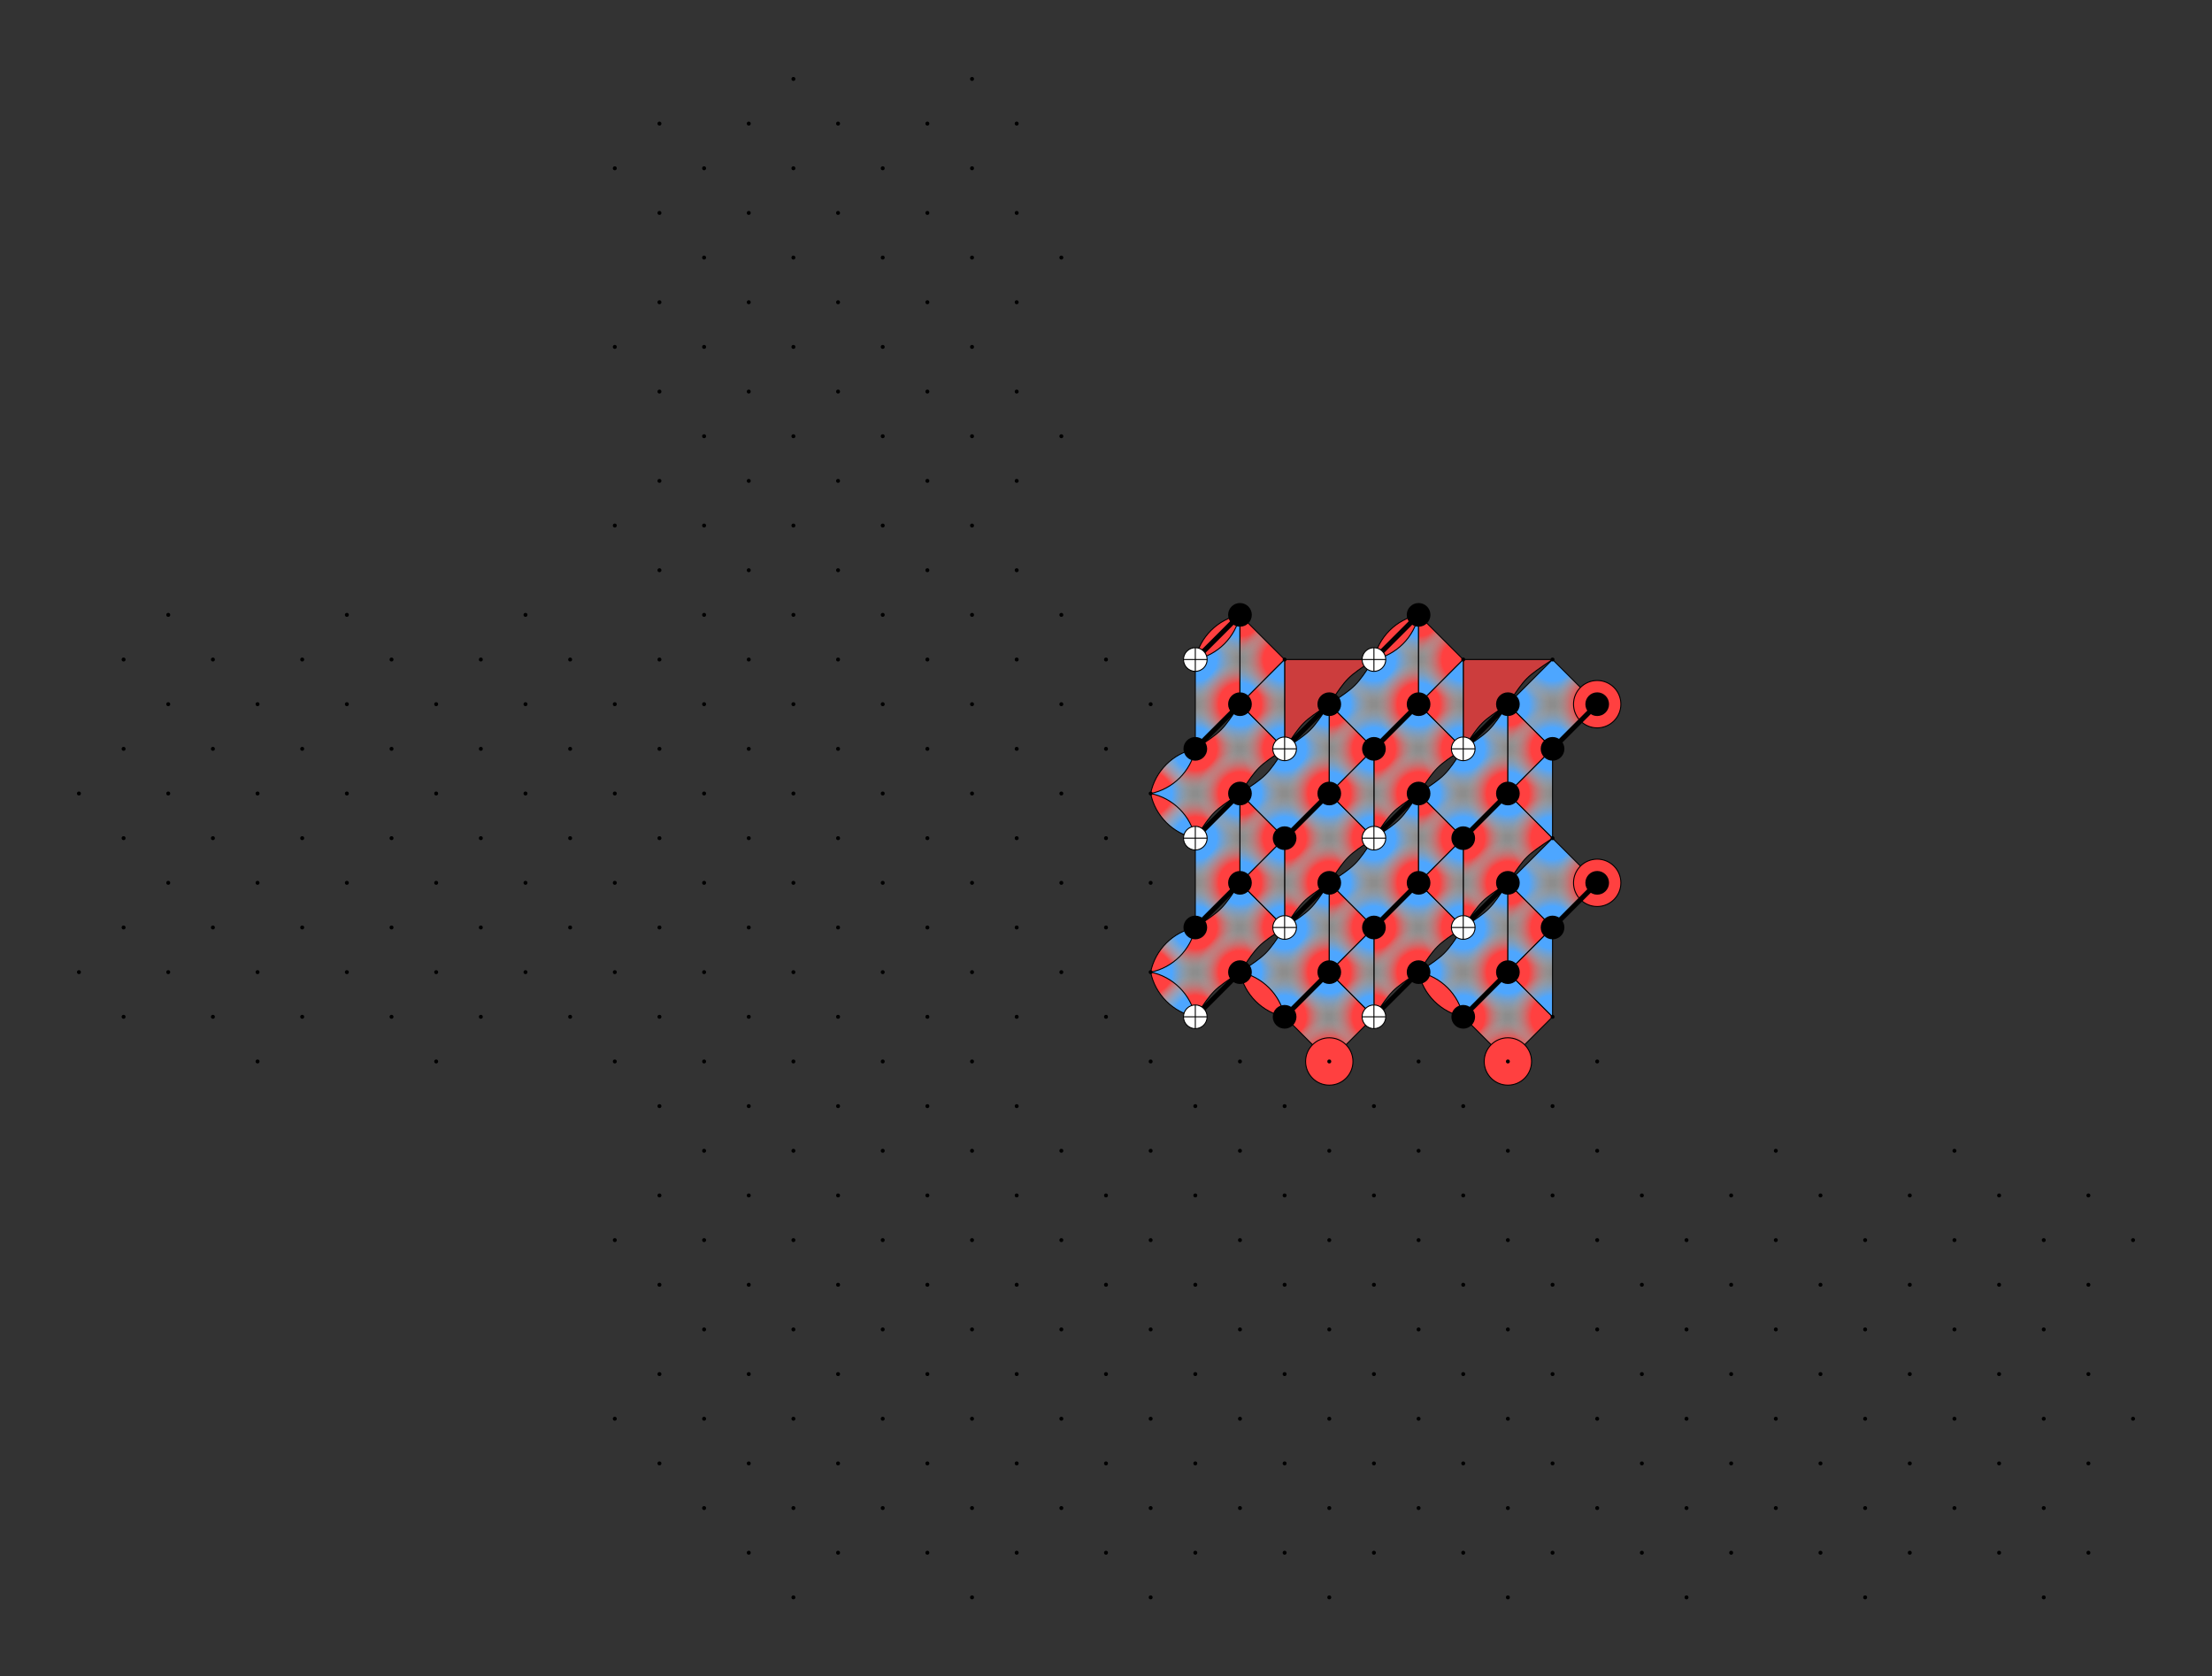 <svg viewBox="0 0 2241.72 1698.66"  version="1.1" xmlns="http://www.w3.org/2000/svg">
<rect x="0" y="0" width="2241.72" height="1698.66" fill="#333333" stroke="none"/>
<g id="slice:1524:14_4_17:119">
<path d="M1211.37,758.823 C1238.52 740.721,1238.52 740.721,1256.63 713.568 L1301.88,758.823 C1274.73 776.924,1274.73 776.924,1256.63 804.077 C1229.47 822.179,1229.47 822.179,1211.37 849.332 L1166.12,804.077 C1193.27 785.975,1193.27 785.975,1211.37 758.823" stroke="none" fill-opacity="0.75" fill="#AAAAAA"/>
<clipPath id="clip0"><path d="M1211.37,758.823 C1238.52 740.721,1238.52 740.721,1256.63 713.568 L1301.88,758.823 C1274.73 776.924,1274.73 776.924,1256.63 804.077 C1229.47 822.179,1229.47 822.179,1211.37 849.332 L1166.12,804.077 C1193.27 785.975,1193.27 785.975,1211.37 758.823"/></clipPath>
<circle clip-path="url(#clip0)" cx="1166.12" cy="804.077" r="43" stroke="none" fill="url('#zgrad')"/>
<circle clip-path="url(#clip0)" cx="1211.37" cy="758.823" r="43" stroke="none" fill="url('#xgrad')"/>
<circle clip-path="url(#clip0)" cx="1211.37" cy="849.332" r="43" stroke="none" fill="url('#xgrad')"/>
<circle clip-path="url(#clip0)" cx="1256.63" cy="713.568" r="43" stroke="none" fill="url('#zgrad')"/>
<circle clip-path="url(#clip0)" cx="1256.63" cy="804.077" r="43" stroke="none" fill="url('#xgrad')"/>
<circle clip-path="url(#clip0)" cx="1301.88" cy="758.823" r="43" stroke="none" fill="url('#xgrad')"/>
<path d="M1211.37,758.823 C1238.52 740.721,1238.52 740.721,1256.63 713.568 L1301.88,758.823 C1274.73 776.924,1274.73 776.924,1256.63 804.077 C1229.47 822.179,1229.47 822.179,1211.37 849.332 L1166.12,804.077 C1193.27 785.975,1193.27 785.975,1211.37 758.823" stroke="black" fill="none"/>
</g>
<g id="slice:1526:14_8_17:119">
<path d="M1211.37,939.842 C1238.52 921.74,1238.52 921.74,1256.63 894.587 L1301.88,939.842 C1274.73 957.944,1274.73 957.944,1256.63 985.097 C1229.47 1003.2,1229.47 1003.2,1211.37 1030.35 L1166.12,985.097 C1193.27 966.995,1193.27 966.995,1211.37 939.842" stroke="none" fill-opacity="0.75" fill="#AAAAAA"/>
<clipPath id="clip1"><path d="M1211.37,939.842 C1238.52 921.74,1238.52 921.74,1256.63 894.587 L1301.88,939.842 C1274.73 957.944,1274.73 957.944,1256.63 985.097 C1229.47 1003.2,1229.47 1003.2,1211.37 1030.35 L1166.12,985.097 C1193.27 966.995,1193.27 966.995,1211.37 939.842"/></clipPath>
<circle clip-path="url(#clip1)" cx="1166.12" cy="985.097" r="43" stroke="none" fill="url('#zgrad')"/>
<circle clip-path="url(#clip1)" cx="1211.37" cy="939.842" r="43" stroke="none" fill="url('#xgrad')"/>
<circle clip-path="url(#clip1)" cx="1211.37" cy="1030.35" r="43" stroke="none" fill="url('#xgrad')"/>
<circle clip-path="url(#clip1)" cx="1256.63" cy="894.587" r="43" stroke="none" fill="url('#zgrad')"/>
<circle clip-path="url(#clip1)" cx="1256.63" cy="985.097" r="43" stroke="none" fill="url('#xgrad')"/>
<circle clip-path="url(#clip1)" cx="1301.88" cy="939.842" r="43" stroke="none" fill="url('#xgrad')"/>
<path d="M1211.37,939.842 C1238.52 921.74,1238.52 921.74,1256.63 894.587 L1301.88,939.842 C1274.73 957.944,1274.73 957.944,1256.63 985.097 C1229.47 1003.2,1229.47 1003.2,1211.37 1030.35 L1166.12,985.097 C1193.27 966.995,1193.27 966.995,1211.37 939.842" stroke="black" fill="none"/>
</g>
<g id="slice:1528:16_4_17:119">
<path d="M1301.88,758.823 C1329.03 740.721,1329.03 740.721,1347.14 713.568 L1347.14,804.077 L1301.88,849.332 L1256.63,804.077 C1283.78 785.975,1283.78 785.975,1301.88 758.823" stroke="none" fill-opacity="0.75" fill="#AAAAAA"/>
<clipPath id="clip2"><path d="M1301.88,758.823 C1329.03 740.721,1329.03 740.721,1347.14 713.568 L1347.14,804.077 L1301.88,849.332 L1256.63,804.077 C1283.78 785.975,1283.78 785.975,1301.88 758.823"/></clipPath>
<circle clip-path="url(#clip2)" cx="1256.63" cy="804.077" r="43" stroke="none" fill="url('#zgrad')"/>
<circle clip-path="url(#clip2)" cx="1301.88" cy="758.823" r="43" stroke="none" fill="url('#zgrad')"/>
<circle clip-path="url(#clip2)" cx="1301.88" cy="849.332" r="43" stroke="none" fill="url('#zgrad')"/>
<circle clip-path="url(#clip2)" cx="1347.14" cy="713.568" r="43" stroke="none" fill="url('#zgrad')"/>
<circle clip-path="url(#clip2)" cx="1347.14" cy="804.077" r="43" stroke="none" fill="url('#xgrad')"/>
<path d="M1301.88,758.823 C1329.03 740.721,1329.03 740.721,1347.14 713.568 L1347.14,804.077 L1301.88,849.332 L1256.63,804.077 C1283.78 785.975,1283.78 785.975,1301.88 758.823" stroke="black" fill="none"/>
</g>
<g id="slice:1529:16_6_17:119">
<path d="M1301.88,849.332 L1347.14,804.077 L1392.39,849.332 C1365.24 867.434,1365.24 867.434,1347.14 894.587 C1319.98 912.689,1319.98 912.689,1301.88 939.842 L1301.88,849.332" stroke="none" fill-opacity="0.75" fill="#AAAAAA"/>
<clipPath id="clip3"><path d="M1301.88,849.332 L1347.14,804.077 L1392.39,849.332 C1365.24 867.434,1365.24 867.434,1347.14 894.587 C1319.98 912.689,1319.98 912.689,1301.88 939.842 L1301.88,849.332"/></clipPath>
<circle clip-path="url(#clip3)" cx="1301.88" cy="849.332" r="43" stroke="none" fill="url('#xgrad')"/>
<circle clip-path="url(#clip3)" cx="1301.88" cy="939.842" r="43" stroke="none" fill="url('#xgrad')"/>
<circle clip-path="url(#clip3)" cx="1347.14" cy="804.077" r="43" stroke="none" fill="url('#zgrad')"/>
<circle clip-path="url(#clip3)" cx="1347.14" cy="894.587" r="43" stroke="none" fill="url('#xgrad')"/>
<circle clip-path="url(#clip3)" cx="1392.39" cy="849.332" r="43" stroke="none" fill="url('#xgrad')"/>
<path d="M1301.88,849.332 L1347.14,804.077 L1392.39,849.332 C1365.24 867.434,1365.24 867.434,1347.14 894.587 C1319.98 912.689,1319.98 912.689,1301.88 939.842 L1301.88,849.332" stroke="black" fill="none"/>
</g>
<g id="slice:1530:16_8_17:119">
<path d="M1301.88,939.842 C1329.03 921.74,1329.03 921.74,1347.14 894.587 L1347.14,985.097 L1301.88,1030.35 L1256.63,985.097 C1283.78 966.995,1283.78 966.995,1301.88 939.842" stroke="none" fill-opacity="0.75" fill="#AAAAAA"/>
<clipPath id="clip4"><path d="M1301.88,939.842 C1329.03 921.74,1329.03 921.74,1347.14 894.587 L1347.14,985.097 L1301.88,1030.35 L1256.63,985.097 C1283.78 966.995,1283.78 966.995,1301.88 939.842"/></clipPath>
<circle clip-path="url(#clip4)" cx="1256.63" cy="985.097" r="43" stroke="none" fill="url('#zgrad')"/>
<circle clip-path="url(#clip4)" cx="1301.88" cy="939.842" r="43" stroke="none" fill="url('#zgrad')"/>
<circle clip-path="url(#clip4)" cx="1301.88" cy="1030.35" r="43" stroke="none" fill="url('#zgrad')"/>
<circle clip-path="url(#clip4)" cx="1347.14" cy="894.587" r="43" stroke="none" fill="url('#zgrad')"/>
<circle clip-path="url(#clip4)" cx="1347.14" cy="985.097" r="43" stroke="none" fill="url('#xgrad')"/>
<path d="M1301.88,939.842 C1329.03 921.74,1329.03 921.74,1347.14 894.587 L1347.14,985.097 L1301.88,1030.35 L1256.63,985.097 C1283.78 966.995,1283.78 966.995,1301.88 939.842" stroke="black" fill="none"/>
</g>
<g id="slice:1533:18_2_17:119">
<path d="M1392.39,668.313 C1419.54 650.211,1419.54 650.211,1437.65 623.058 L1437.65,713.568 L1392.39,758.823 L1347.14,713.568 C1374.29 695.466,1374.29 695.466,1392.39 668.313" stroke="none" fill-opacity="0.75" fill="#AAAAAA"/>
<clipPath id="clip5"><path d="M1392.39,668.313 C1419.54 650.211,1419.54 650.211,1437.65 623.058 L1437.65,713.568 L1392.39,758.823 L1347.14,713.568 C1374.29 695.466,1374.29 695.466,1392.39 668.313"/></clipPath>
<circle clip-path="url(#clip5)" cx="1347.14" cy="713.568" r="43" stroke="none" fill="url('#zgrad')"/>
<circle clip-path="url(#clip5)" cx="1392.39" cy="668.313" r="43" stroke="none" fill="url('#zgrad')"/>
<circle clip-path="url(#clip5)" cx="1392.39" cy="758.823" r="43" stroke="none" fill="url('#zgrad')"/>
<circle clip-path="url(#clip5)" cx="1437.65" cy="623.058" r="43" stroke="none" fill="url('#zgrad')"/>
<circle clip-path="url(#clip5)" cx="1437.65" cy="713.568" r="43" stroke="none" fill="url('#xgrad')"/>
<path d="M1392.39,668.313 C1419.54 650.211,1419.54 650.211,1437.65 623.058 L1437.65,713.568 L1392.39,758.823 L1347.14,713.568 C1374.29 695.466,1374.29 695.466,1392.39 668.313" stroke="black" fill="none"/>
</g>
<g id="slice:1534:18_4_17:119">
<path d="M1392.39,758.823 L1437.65,713.568 L1482.9,758.823 C1455.75 776.924,1455.75 776.924,1437.65 804.077 C1410.49 822.179,1410.49 822.179,1392.39 849.332 L1392.39,758.823" stroke="none" fill-opacity="0.75" fill="#AAAAAA"/>
<clipPath id="clip6"><path d="M1392.39,758.823 L1437.65,713.568 L1482.9,758.823 C1455.75 776.924,1455.75 776.924,1437.65 804.077 C1410.49 822.179,1410.49 822.179,1392.39 849.332 L1392.39,758.823"/></clipPath>
<circle clip-path="url(#clip6)" cx="1392.39" cy="758.823" r="43" stroke="none" fill="url('#xgrad')"/>
<circle clip-path="url(#clip6)" cx="1392.39" cy="849.332" r="43" stroke="none" fill="url('#xgrad')"/>
<circle clip-path="url(#clip6)" cx="1437.65" cy="713.568" r="43" stroke="none" fill="url('#zgrad')"/>
<circle clip-path="url(#clip6)" cx="1437.65" cy="804.077" r="43" stroke="none" fill="url('#xgrad')"/>
<circle clip-path="url(#clip6)" cx="1482.9" cy="758.823" r="43" stroke="none" fill="url('#xgrad')"/>
<path d="M1392.39,758.823 L1437.65,713.568 L1482.9,758.823 C1455.75 776.924,1455.75 776.924,1437.65 804.077 C1410.49 822.179,1410.49 822.179,1392.39 849.332 L1392.39,758.823" stroke="black" fill="none"/>
</g>
<g id="slice:1535:18_6_17:119">
<path d="M1392.39,849.332 C1419.54 831.23,1419.54 831.23,1437.65 804.077 L1437.65,894.587 L1392.39,939.842 L1347.14,894.587 C1374.29 876.485,1374.29 876.485,1392.39 849.332" stroke="none" fill-opacity="0.75" fill="#AAAAAA"/>
<clipPath id="clip7"><path d="M1392.39,849.332 C1419.54 831.23,1419.54 831.23,1437.65 804.077 L1437.65,894.587 L1392.39,939.842 L1347.14,894.587 C1374.29 876.485,1374.29 876.485,1392.39 849.332"/></clipPath>
<circle clip-path="url(#clip7)" cx="1347.14" cy="894.587" r="43" stroke="none" fill="url('#zgrad')"/>
<circle clip-path="url(#clip7)" cx="1392.39" cy="849.332" r="43" stroke="none" fill="url('#zgrad')"/>
<circle clip-path="url(#clip7)" cx="1392.39" cy="939.842" r="43" stroke="none" fill="url('#zgrad')"/>
<circle clip-path="url(#clip7)" cx="1437.65" cy="804.077" r="43" stroke="none" fill="url('#zgrad')"/>
<circle clip-path="url(#clip7)" cx="1437.65" cy="894.587" r="43" stroke="none" fill="url('#xgrad')"/>
<path d="M1392.39,849.332 C1419.54 831.23,1419.54 831.23,1437.65 804.077 L1437.65,894.587 L1392.39,939.842 L1347.14,894.587 C1374.29 876.485,1374.29 876.485,1392.39 849.332" stroke="black" fill="none"/>
</g>
<g id="slice:1536:18_8_17:119">
<path d="M1392.39,939.842 L1437.65,894.587 L1482.9,939.842 C1455.75 957.944,1455.75 957.944,1437.65 985.097 C1410.49 1003.2,1410.49 1003.2,1392.39 1030.35 L1392.39,939.842" stroke="none" fill-opacity="0.75" fill="#AAAAAA"/>
<clipPath id="clip8"><path d="M1392.39,939.842 L1437.65,894.587 L1482.9,939.842 C1455.75 957.944,1455.75 957.944,1437.65 985.097 C1410.49 1003.2,1410.49 1003.2,1392.39 1030.35 L1392.39,939.842"/></clipPath>
<circle clip-path="url(#clip8)" cx="1392.39" cy="939.842" r="43" stroke="none" fill="url('#xgrad')"/>
<circle clip-path="url(#clip8)" cx="1392.39" cy="1030.35" r="43" stroke="none" fill="url('#xgrad')"/>
<circle clip-path="url(#clip8)" cx="1437.65" cy="894.587" r="43" stroke="none" fill="url('#zgrad')"/>
<circle clip-path="url(#clip8)" cx="1437.65" cy="985.097" r="43" stroke="none" fill="url('#xgrad')"/>
<circle clip-path="url(#clip8)" cx="1482.9" cy="939.842" r="43" stroke="none" fill="url('#xgrad')"/>
<path d="M1392.39,939.842 L1437.65,894.587 L1482.9,939.842 C1455.75 957.944,1455.75 957.944,1437.65 985.097 C1410.49 1003.2,1410.49 1003.2,1392.39 1030.35 L1392.39,939.842" stroke="black" fill="none"/>
</g>
<g id="slice:1538:20_4_17:119">
<path d="M1482.9,758.823 C1510.05 740.721,1510.05 740.721,1528.15 713.568 L1528.15,804.077 L1482.9,849.332 L1437.65,804.077 C1464.8 785.975,1464.8 785.975,1482.9 758.823" stroke="none" fill-opacity="0.75" fill="#AAAAAA"/>
<clipPath id="clip9"><path d="M1482.9,758.823 C1510.05 740.721,1510.05 740.721,1528.15 713.568 L1528.15,804.077 L1482.9,849.332 L1437.65,804.077 C1464.8 785.975,1464.8 785.975,1482.9 758.823"/></clipPath>
<circle clip-path="url(#clip9)" cx="1437.65" cy="804.077" r="43" stroke="none" fill="url('#zgrad')"/>
<circle clip-path="url(#clip9)" cx="1482.9" cy="758.823" r="43" stroke="none" fill="url('#zgrad')"/>
<circle clip-path="url(#clip9)" cx="1482.9" cy="849.332" r="43" stroke="none" fill="url('#zgrad')"/>
<circle clip-path="url(#clip9)" cx="1528.15" cy="713.568" r="43" stroke="none" fill="url('#zgrad')"/>
<circle clip-path="url(#clip9)" cx="1528.15" cy="804.077" r="43" stroke="none" fill="url('#xgrad')"/>
<path d="M1482.9,758.823 C1510.05 740.721,1510.05 740.721,1528.15 713.568 L1528.15,804.077 L1482.9,849.332 L1437.65,804.077 C1464.8 785.975,1464.8 785.975,1482.9 758.823" stroke="black" fill="none"/>
</g>
<g id="slice:1539:20_6_17:119">
<path d="M1482.9,849.332 L1528.15,804.077 L1573.41,849.332 C1546.26 867.434,1546.26 867.434,1528.15 894.587 C1501 912.689,1501 912.689,1482.9 939.842 L1482.9,849.332" stroke="none" fill-opacity="0.75" fill="#AAAAAA"/>
<clipPath id="clip10"><path d="M1482.9,849.332 L1528.15,804.077 L1573.41,849.332 C1546.26 867.434,1546.26 867.434,1528.15 894.587 C1501 912.689,1501 912.689,1482.9 939.842 L1482.9,849.332"/></clipPath>
<circle clip-path="url(#clip10)" cx="1482.9" cy="849.332" r="43" stroke="none" fill="url('#xgrad')"/>
<circle clip-path="url(#clip10)" cx="1482.9" cy="939.842" r="43" stroke="none" fill="url('#xgrad')"/>
<circle clip-path="url(#clip10)" cx="1528.15" cy="804.077" r="43" stroke="none" fill="url('#zgrad')"/>
<circle clip-path="url(#clip10)" cx="1528.15" cy="894.587" r="43" stroke="none" fill="url('#xgrad')"/>
<circle clip-path="url(#clip10)" cx="1573.41" cy="849.332" r="43" stroke="none" fill="url('#xgrad')"/>
<path d="M1482.9,849.332 L1528.15,804.077 L1573.41,849.332 C1546.26 867.434,1546.26 867.434,1528.15 894.587 C1501 912.689,1501 912.689,1482.9 939.842 L1482.9,849.332" stroke="black" fill="none"/>
</g>
<g id="slice:1540:20_8_17:119">
<path d="M1482.9,939.842 C1510.05 921.74,1510.05 921.74,1528.15 894.587 L1528.15,985.097 L1482.9,1030.35 L1437.65,985.097 C1464.8 966.995,1464.8 966.995,1482.9 939.842" stroke="none" fill-opacity="0.75" fill="#AAAAAA"/>
<clipPath id="clip11"><path d="M1482.9,939.842 C1510.05 921.74,1510.05 921.74,1528.15 894.587 L1528.15,985.097 L1482.9,1030.35 L1437.65,985.097 C1464.8 966.995,1464.8 966.995,1482.9 939.842"/></clipPath>
<circle clip-path="url(#clip11)" cx="1437.65" cy="985.097" r="43" stroke="none" fill="url('#zgrad')"/>
<circle clip-path="url(#clip11)" cx="1482.9" cy="939.842" r="43" stroke="none" fill="url('#zgrad')"/>
<circle clip-path="url(#clip11)" cx="1482.9" cy="1030.35" r="43" stroke="none" fill="url('#zgrad')"/>
<circle clip-path="url(#clip11)" cx="1528.15" cy="894.587" r="43" stroke="none" fill="url('#zgrad')"/>
<circle clip-path="url(#clip11)" cx="1528.15" cy="985.097" r="43" stroke="none" fill="url('#xgrad')"/>
<path d="M1482.9,939.842 C1510.05 921.74,1510.05 921.74,1528.15 894.587 L1528.15,985.097 L1482.9,1030.35 L1437.65,985.097 C1464.8 966.995,1464.8 966.995,1482.9 939.842" stroke="black" fill="none"/>
</g>
<g id="slice:1523:14_2_17:119">
<path d="M1211.37,668.313 L1256.63,623.058 L1256.63,713.568 L1211.37,758.823 L1211.37,668.313" stroke="none" fill-opacity="0.75" fill="#AAAAAA"/>
<clipPath id="clip12"><path d="M1211.37,668.313 L1256.63,623.058 L1256.63,713.568 L1211.37,758.823 L1211.37,668.313"/></clipPath>
<circle clip-path="url(#clip12)" cx="1211.37" cy="668.313" r="43" stroke="none" fill="url('#zgrad')"/>
<circle clip-path="url(#clip12)" cx="1211.37" cy="758.823" r="43" stroke="none" fill="url('#zgrad')"/>
<circle clip-path="url(#clip12)" cx="1256.63" cy="623.058" r="43" stroke="none" fill="url('#zgrad')"/>
<circle clip-path="url(#clip12)" cx="1256.63" cy="713.568" r="43" stroke="none" fill="url('#xgrad')"/>
<path d="M1211.37,668.313 L1256.63,623.058 L1256.63,713.568 L1211.37,758.823 L1211.37,668.313" stroke="black" fill="none"/>
</g>
<g id="slice:1525:14_6_17:119">
<path d="M1211.37,849.332 L1256.63,804.077 L1256.63,894.587 L1211.37,939.842 L1211.37,849.332" stroke="none" fill-opacity="0.75" fill="#AAAAAA"/>
<clipPath id="clip13"><path d="M1211.37,849.332 L1256.63,804.077 L1256.63,894.587 L1211.37,939.842 L1211.37,849.332"/></clipPath>
<circle clip-path="url(#clip13)" cx="1211.37" cy="849.332" r="43" stroke="none" fill="url('#zgrad')"/>
<circle clip-path="url(#clip13)" cx="1211.37" cy="939.842" r="43" stroke="none" fill="url('#zgrad')"/>
<circle clip-path="url(#clip13)" cx="1256.63" cy="804.077" r="43" stroke="none" fill="url('#zgrad')"/>
<circle clip-path="url(#clip13)" cx="1256.63" cy="894.587" r="43" stroke="none" fill="url('#xgrad')"/>
<path d="M1211.37,849.332 L1256.63,804.077 L1256.63,894.587 L1211.37,939.842 L1211.37,849.332" stroke="black" fill="none"/>
</g>
<g id="slice:1527:16_2_17:119">
<path d="M1301.88,668.313 L1392.39,668.313 C1365.24 686.415,1365.24 686.415,1347.14 713.568 C1319.98 731.67,1319.98 731.67,1301.88 758.823 L1301.88,668.313" stroke="none" fill-opacity="0.75" fill="#FF4040"/>
<path d="M1301.88,668.313 L1392.39,668.313 C1365.24 686.415,1365.24 686.415,1347.14 713.568 C1319.98 731.67,1319.98 731.67,1301.88 758.823 L1301.88,668.313" stroke="black" fill="none"/>
</g>
<g id="slice:1531:16_10_17:119">
<path d="M1301.88,1030.35 L1347.14,985.097 L1392.39,1030.35 L1347.14,1075.61 L1301.88,1030.35" stroke="none" fill-opacity="0.75" fill="#AAAAAA"/>
<clipPath id="clip14"><path d="M1301.88,1030.35 L1347.14,985.097 L1392.39,1030.35 L1347.14,1075.61 L1301.88,1030.35"/></clipPath>
<circle clip-path="url(#clip14)" cx="1301.88" cy="1030.35" r="43" stroke="none" fill="url('#xgrad')"/>
<circle clip-path="url(#clip14)" cx="1347.14" cy="985.097" r="43" stroke="none" fill="url('#zgrad')"/>
<circle clip-path="url(#clip14)" cx="1347.14" cy="1075.61" r="43" stroke="none" fill="url('#xgrad')"/>
<circle clip-path="url(#clip14)" cx="1392.39" cy="1030.35" r="43" stroke="none" fill="url('#xgrad')"/>
<path d="M1301.88,1030.35 L1347.14,985.097 L1392.39,1030.35 L1347.14,1075.61 L1301.88,1030.35" stroke="black" fill="none"/>
</g>
<g id="slice:1537:20_2_17:119">
<path d="M1482.9,668.313 L1573.41,668.313 C1546.26 686.415,1546.26 686.415,1528.15 713.568 C1501 731.67,1501 731.67,1482.9 758.823 L1482.9,668.313" stroke="none" fill-opacity="0.75" fill="#FF4040"/>
<path d="M1482.9,668.313 L1573.41,668.313 C1546.26 686.415,1546.26 686.415,1528.15 713.568 C1501 731.67,1501 731.67,1482.9 758.823 L1482.9,668.313" stroke="black" fill="none"/>
</g>
<g id="slice:1541:20_10_17:119">
<path d="M1482.9,1030.35 L1528.15,985.097 L1573.41,1030.35 L1528.15,1075.61 L1482.9,1030.35" stroke="none" fill-opacity="0.75" fill="#AAAAAA"/>
<clipPath id="clip15"><path d="M1482.9,1030.35 L1528.15,985.097 L1573.41,1030.35 L1528.15,1075.61 L1482.9,1030.35"/></clipPath>
<circle clip-path="url(#clip15)" cx="1482.9" cy="1030.35" r="43" stroke="none" fill="url('#xgrad')"/>
<circle clip-path="url(#clip15)" cx="1528.15" cy="985.097" r="43" stroke="none" fill="url('#zgrad')"/>
<circle clip-path="url(#clip15)" cx="1528.15" cy="1075.61" r="43" stroke="none" fill="url('#xgrad')"/>
<circle clip-path="url(#clip15)" cx="1573.41" cy="1030.35" r="43" stroke="none" fill="url('#xgrad')"/>
<path d="M1482.9,1030.35 L1528.15,985.097 L1573.41,1030.35 L1528.15,1075.61 L1482.9,1030.35" stroke="black" fill="none"/>
</g>
<g id="slice:1542:22_2_17:119">
<path d="M1528.15,713.568 L1573.41,668.313 L1618.66,713.568 L1573.41,758.823 L1528.15,713.568" stroke="none" fill-opacity="0.75" fill="#AAAAAA"/>
<clipPath id="clip16"><path d="M1528.15,713.568 L1573.41,668.313 L1618.66,713.568 L1573.41,758.823 L1528.15,713.568"/></clipPath>
<circle clip-path="url(#clip16)" cx="1528.15" cy="713.568" r="43" stroke="none" fill="url('#zgrad')"/>
<circle clip-path="url(#clip16)" cx="1573.41" cy="668.313" r="43" stroke="none" fill="url('#zgrad')"/>
<circle clip-path="url(#clip16)" cx="1573.41" cy="758.823" r="43" stroke="none" fill="url('#zgrad')"/>
<circle clip-path="url(#clip16)" cx="1618.66" cy="713.568" r="43" stroke="none" fill="url('#xgrad')"/>
<path d="M1528.15,713.568 L1573.41,668.313 L1618.66,713.568 L1573.41,758.823 L1528.15,713.568" stroke="black" fill="none"/>
</g>
<g id="slice:1543:22_6_17:119">
<path d="M1528.15,894.587 L1573.41,849.332 L1618.66,894.587 L1573.41,939.842 L1528.15,894.587" stroke="none" fill-opacity="0.75" fill="#AAAAAA"/>
<clipPath id="clip17"><path d="M1528.15,894.587 L1573.41,849.332 L1618.66,894.587 L1573.41,939.842 L1528.15,894.587"/></clipPath>
<circle clip-path="url(#clip17)" cx="1528.15" cy="894.587" r="43" stroke="none" fill="url('#zgrad')"/>
<circle clip-path="url(#clip17)" cx="1573.41" cy="849.332" r="43" stroke="none" fill="url('#zgrad')"/>
<circle clip-path="url(#clip17)" cx="1573.41" cy="939.842" r="43" stroke="none" fill="url('#zgrad')"/>
<circle clip-path="url(#clip17)" cx="1618.66" cy="894.587" r="43" stroke="none" fill="url('#xgrad')"/>
<path d="M1528.15,894.587 L1573.41,849.332 L1618.66,894.587 L1573.41,939.842 L1528.15,894.587" stroke="black" fill="none"/>
</g>
<g id="slice:1498:14_0_16:119">
<path d="M1256.63,623.058 L1301.88,668.313 L1256.63,713.568 L1256.63,623.058" stroke="none" fill-opacity="0.75" fill="#AAAAAA"/>
<clipPath id="clip18"><path d="M1256.63,623.058 L1301.88,668.313 L1256.63,713.568 L1256.63,623.058"/></clipPath>
<circle clip-path="url(#clip18)" cx="1256.63" cy="623.058" r="43" stroke="none" fill="url('#xgrad')"/>
<circle clip-path="url(#clip18)" cx="1256.63" cy="713.568" r="43" stroke="none" fill="url('#zgrad')"/>
<circle clip-path="url(#clip18)" cx="1301.88" cy="668.313" r="43" stroke="none" fill="url('#xgrad')"/>
<path d="M1256.63,623.058 L1301.88,668.313 L1256.63,713.568 L1256.63,623.058" stroke="black" fill="none"/>
</g>
<g id="slice:1499:14_2_16:119">
<path d="M1256.63,713.568 L1301.88,668.313 L1301.88,758.823 L1256.63,713.568" stroke="none" fill-opacity="0.75" fill="#AAAAAA"/>
<clipPath id="clip19"><path d="M1256.63,713.568 L1301.88,668.313 L1301.88,758.823 L1256.63,713.568"/></clipPath>
<circle clip-path="url(#clip19)" cx="1256.63" cy="713.568" r="43" stroke="none" fill="url('#xgrad')"/>
<circle clip-path="url(#clip19)" cx="1301.88" cy="668.313" r="43" stroke="none" fill="url('#zgrad')"/>
<circle clip-path="url(#clip19)" cx="1301.88" cy="758.823" r="43" stroke="none" fill="url('#zgrad')"/>
<path d="M1256.63,713.568 L1301.88,668.313 L1301.88,758.823 L1256.63,713.568" stroke="black" fill="none"/>
</g>
<g id="slice:1500:14_4_16:119">
<path d="M1256.63,804.077 L1301.88,849.332 L1256.63,894.587 L1256.63,804.077" stroke="none" fill-opacity="0.75" fill="#AAAAAA"/>
<clipPath id="clip20"><path d="M1256.63,804.077 L1301.88,849.332 L1256.63,894.587 L1256.63,804.077"/></clipPath>
<circle clip-path="url(#clip20)" cx="1256.63" cy="804.077" r="43" stroke="none" fill="url('#xgrad')"/>
<circle clip-path="url(#clip20)" cx="1256.63" cy="894.587" r="43" stroke="none" fill="url('#zgrad')"/>
<circle clip-path="url(#clip20)" cx="1301.88" cy="849.332" r="43" stroke="none" fill="url('#xgrad')"/>
<path d="M1256.63,804.077 L1301.88,849.332 L1256.63,894.587 L1256.63,804.077" stroke="black" fill="none"/>
</g>
<g id="slice:1501:14_6_16:119">
<path d="M1256.63,894.587 L1301.88,849.332 L1301.88,939.842 L1256.63,894.587" stroke="none" fill-opacity="0.75" fill="#AAAAAA"/>
<clipPath id="clip21"><path d="M1256.63,894.587 L1301.88,849.332 L1301.88,939.842 L1256.63,894.587"/></clipPath>
<circle clip-path="url(#clip21)" cx="1256.63" cy="894.587" r="43" stroke="none" fill="url('#xgrad')"/>
<circle clip-path="url(#clip21)" cx="1301.88" cy="849.332" r="43" stroke="none" fill="url('#zgrad')"/>
<circle clip-path="url(#clip21)" cx="1301.88" cy="939.842" r="43" stroke="none" fill="url('#zgrad')"/>
<path d="M1256.63,894.587 L1301.88,849.332 L1301.88,939.842 L1256.63,894.587" stroke="black" fill="none"/>
</g>
<g id="slice:1503:16_2_16:119">
<path d="M1347.14,713.568 L1392.39,758.823 L1347.14,804.077 L1347.14,713.568" stroke="none" fill-opacity="0.75" fill="#AAAAAA"/>
<clipPath id="clip22"><path d="M1347.14,713.568 L1392.39,758.823 L1347.14,804.077 L1347.14,713.568"/></clipPath>
<circle clip-path="url(#clip22)" cx="1347.14" cy="713.568" r="43" stroke="none" fill="url('#xgrad')"/>
<circle clip-path="url(#clip22)" cx="1347.14" cy="804.077" r="43" stroke="none" fill="url('#zgrad')"/>
<circle clip-path="url(#clip22)" cx="1392.39" cy="758.823" r="43" stroke="none" fill="url('#xgrad')"/>
<path d="M1347.14,713.568 L1392.39,758.823 L1347.14,804.077 L1347.14,713.568" stroke="black" fill="none"/>
</g>
<g id="slice:1504:16_4_16:119">
<path d="M1347.14,804.077 L1392.39,758.823 L1392.39,849.332 L1347.14,804.077" stroke="none" fill-opacity="0.75" fill="#AAAAAA"/>
<clipPath id="clip23"><path d="M1347.14,804.077 L1392.39,758.823 L1392.39,849.332 L1347.14,804.077"/></clipPath>
<circle clip-path="url(#clip23)" cx="1347.14" cy="804.077" r="43" stroke="none" fill="url('#xgrad')"/>
<circle clip-path="url(#clip23)" cx="1392.39" cy="758.823" r="43" stroke="none" fill="url('#zgrad')"/>
<circle clip-path="url(#clip23)" cx="1392.39" cy="849.332" r="43" stroke="none" fill="url('#zgrad')"/>
<path d="M1347.14,804.077 L1392.39,758.823 L1392.39,849.332 L1347.14,804.077" stroke="black" fill="none"/>
</g>
<g id="slice:1505:16_6_16:119">
<path d="M1347.14,894.587 L1392.39,939.842 L1347.14,985.097 L1347.14,894.587" stroke="none" fill-opacity="0.75" fill="#AAAAAA"/>
<clipPath id="clip24"><path d="M1347.14,894.587 L1392.39,939.842 L1347.14,985.097 L1347.14,894.587"/></clipPath>
<circle clip-path="url(#clip24)" cx="1347.14" cy="894.587" r="43" stroke="none" fill="url('#xgrad')"/>
<circle clip-path="url(#clip24)" cx="1347.14" cy="985.097" r="43" stroke="none" fill="url('#zgrad')"/>
<circle clip-path="url(#clip24)" cx="1392.39" cy="939.842" r="43" stroke="none" fill="url('#xgrad')"/>
<path d="M1347.14,894.587 L1392.39,939.842 L1347.14,985.097 L1347.14,894.587" stroke="black" fill="none"/>
</g>
<g id="slice:1506:16_8_16:119">
<path d="M1347.14,985.097 L1392.39,939.842 L1392.39,1030.35 L1347.14,985.097" stroke="none" fill-opacity="0.75" fill="#AAAAAA"/>
<clipPath id="clip25"><path d="M1347.14,985.097 L1392.39,939.842 L1392.39,1030.35 L1347.14,985.097"/></clipPath>
<circle clip-path="url(#clip25)" cx="1347.14" cy="985.097" r="43" stroke="none" fill="url('#xgrad')"/>
<circle clip-path="url(#clip25)" cx="1392.39" cy="939.842" r="43" stroke="none" fill="url('#zgrad')"/>
<circle clip-path="url(#clip25)" cx="1392.39" cy="1030.35" r="43" stroke="none" fill="url('#zgrad')"/>
<path d="M1347.14,985.097 L1392.39,939.842 L1392.39,1030.35 L1347.14,985.097" stroke="black" fill="none"/>
</g>
<g id="slice:1508:18_0_16:119">
<path d="M1437.65,623.058 L1482.9,668.313 L1437.65,713.568 L1437.65,623.058" stroke="none" fill-opacity="0.75" fill="#AAAAAA"/>
<clipPath id="clip26"><path d="M1437.65,623.058 L1482.9,668.313 L1437.65,713.568 L1437.65,623.058"/></clipPath>
<circle clip-path="url(#clip26)" cx="1437.65" cy="623.058" r="43" stroke="none" fill="url('#xgrad')"/>
<circle clip-path="url(#clip26)" cx="1437.65" cy="713.568" r="43" stroke="none" fill="url('#zgrad')"/>
<circle clip-path="url(#clip26)" cx="1482.9" cy="668.313" r="43" stroke="none" fill="url('#xgrad')"/>
<path d="M1437.65,623.058 L1482.9,668.313 L1437.65,713.568 L1437.65,623.058" stroke="black" fill="none"/>
</g>
<g id="slice:1509:18_2_16:119">
<path d="M1437.65,713.568 L1482.9,668.313 L1482.9,758.823 L1437.65,713.568" stroke="none" fill-opacity="0.75" fill="#AAAAAA"/>
<clipPath id="clip27"><path d="M1437.65,713.568 L1482.9,668.313 L1482.9,758.823 L1437.65,713.568"/></clipPath>
<circle clip-path="url(#clip27)" cx="1437.65" cy="713.568" r="43" stroke="none" fill="url('#xgrad')"/>
<circle clip-path="url(#clip27)" cx="1482.9" cy="668.313" r="43" stroke="none" fill="url('#zgrad')"/>
<circle clip-path="url(#clip27)" cx="1482.9" cy="758.823" r="43" stroke="none" fill="url('#zgrad')"/>
<path d="M1437.65,713.568 L1482.9,668.313 L1482.9,758.823 L1437.65,713.568" stroke="black" fill="none"/>
</g>
<g id="slice:1510:18_4_16:119">
<path d="M1437.65,804.077 L1482.9,849.332 L1437.65,894.587 L1437.65,804.077" stroke="none" fill-opacity="0.75" fill="#AAAAAA"/>
<clipPath id="clip28"><path d="M1437.65,804.077 L1482.9,849.332 L1437.65,894.587 L1437.65,804.077"/></clipPath>
<circle clip-path="url(#clip28)" cx="1437.65" cy="804.077" r="43" stroke="none" fill="url('#xgrad')"/>
<circle clip-path="url(#clip28)" cx="1437.65" cy="894.587" r="43" stroke="none" fill="url('#zgrad')"/>
<circle clip-path="url(#clip28)" cx="1482.9" cy="849.332" r="43" stroke="none" fill="url('#xgrad')"/>
<path d="M1437.65,804.077 L1482.9,849.332 L1437.65,894.587 L1437.65,804.077" stroke="black" fill="none"/>
</g>
<g id="slice:1511:18_6_16:119">
<path d="M1437.65,894.587 L1482.9,849.332 L1482.9,939.842 L1437.65,894.587" stroke="none" fill-opacity="0.75" fill="#AAAAAA"/>
<clipPath id="clip29"><path d="M1437.65,894.587 L1482.9,849.332 L1482.9,939.842 L1437.65,894.587"/></clipPath>
<circle clip-path="url(#clip29)" cx="1437.65" cy="894.587" r="43" stroke="none" fill="url('#xgrad')"/>
<circle clip-path="url(#clip29)" cx="1482.9" cy="849.332" r="43" stroke="none" fill="url('#zgrad')"/>
<circle clip-path="url(#clip29)" cx="1482.9" cy="939.842" r="43" stroke="none" fill="url('#zgrad')"/>
<path d="M1437.65,894.587 L1482.9,849.332 L1482.9,939.842 L1437.65,894.587" stroke="black" fill="none"/>
</g>
<g id="slice:1513:20_2_16:119">
<path d="M1528.15,713.568 L1573.41,758.823 L1528.15,804.077 L1528.15,713.568" stroke="none" fill-opacity="0.75" fill="#AAAAAA"/>
<clipPath id="clip30"><path d="M1528.15,713.568 L1573.41,758.823 L1528.15,804.077 L1528.15,713.568"/></clipPath>
<circle clip-path="url(#clip30)" cx="1528.15" cy="713.568" r="43" stroke="none" fill="url('#xgrad')"/>
<circle clip-path="url(#clip30)" cx="1528.15" cy="804.077" r="43" stroke="none" fill="url('#zgrad')"/>
<circle clip-path="url(#clip30)" cx="1573.41" cy="758.823" r="43" stroke="none" fill="url('#xgrad')"/>
<path d="M1528.15,713.568 L1573.41,758.823 L1528.15,804.077 L1528.15,713.568" stroke="black" fill="none"/>
</g>
<g id="slice:1514:20_4_16:119">
<path d="M1528.15,804.077 L1573.41,758.823 L1573.41,849.332 L1528.15,804.077" stroke="none" fill-opacity="0.75" fill="#AAAAAA"/>
<clipPath id="clip31"><path d="M1528.15,804.077 L1573.41,758.823 L1573.41,849.332 L1528.15,804.077"/></clipPath>
<circle clip-path="url(#clip31)" cx="1528.15" cy="804.077" r="43" stroke="none" fill="url('#xgrad')"/>
<circle clip-path="url(#clip31)" cx="1573.41" cy="758.823" r="43" stroke="none" fill="url('#zgrad')"/>
<circle clip-path="url(#clip31)" cx="1573.41" cy="849.332" r="43" stroke="none" fill="url('#zgrad')"/>
<path d="M1528.15,804.077 L1573.41,758.823 L1573.41,849.332 L1528.15,804.077" stroke="black" fill="none"/>
</g>
<g id="slice:1515:20_6_16:119">
<path d="M1528.15,894.587 L1573.41,939.842 L1528.15,985.097 L1528.15,894.587" stroke="none" fill-opacity="0.75" fill="#AAAAAA"/>
<clipPath id="clip32"><path d="M1528.15,894.587 L1573.41,939.842 L1528.15,985.097 L1528.15,894.587"/></clipPath>
<circle clip-path="url(#clip32)" cx="1528.15" cy="894.587" r="43" stroke="none" fill="url('#xgrad')"/>
<circle clip-path="url(#clip32)" cx="1528.15" cy="985.097" r="43" stroke="none" fill="url('#zgrad')"/>
<circle clip-path="url(#clip32)" cx="1573.41" cy="939.842" r="43" stroke="none" fill="url('#xgrad')"/>
<path d="M1528.15,894.587 L1573.41,939.842 L1528.15,985.097 L1528.15,894.587" stroke="black" fill="none"/>
</g>
<g id="slice:1516:20_8_16:119">
<path d="M1528.15,985.097 L1573.41,939.842 L1573.41,1030.35 L1528.15,985.097" stroke="none" fill-opacity="0.75" fill="#AAAAAA"/>
<clipPath id="clip33"><path d="M1528.15,985.097 L1573.41,939.842 L1573.41,1030.35 L1528.15,985.097"/></clipPath>
<circle clip-path="url(#clip33)" cx="1528.15" cy="985.097" r="43" stroke="none" fill="url('#xgrad')"/>
<circle clip-path="url(#clip33)" cx="1573.41" cy="939.842" r="43" stroke="none" fill="url('#zgrad')"/>
<circle clip-path="url(#clip33)" cx="1573.41" cy="1030.35" r="43" stroke="none" fill="url('#zgrad')"/>
<path d="M1528.15,985.097 L1573.41,939.842 L1573.41,1030.35 L1528.15,985.097" stroke="black" fill="none"/>
</g>
<g id="slice:1496:12_4_16:119">
<path d="M1166.12,804.077 C1170.64 826.705, 1188.74 844.807, 1211.37 849.332 C1206.85 826.705, 1188.74 808.603, 1166.12 804.077" stroke="none" fill="#AAAAAA"/>
<clipPath id="clip34"><path d="M1166.12,804.077 C1170.64 826.705, 1188.74 844.807, 1211.37 849.332 C1206.85 826.705, 1188.74 808.603, 1166.12 804.077"/></clipPath>
<circle clip-path="url(#clip34)" cx="1166.12" cy="804.077" r="43" stroke="none" fill="url('#xgrad')"/>
<circle clip-path="url(#clip34)" cx="1211.37" cy="849.332" r="43" stroke="none" fill="url('#zgrad')"/>
<path d="M1166.12,804.077 C1170.64 826.705, 1188.74 844.807, 1211.37 849.332 C1206.85 826.705, 1188.74 808.603, 1166.12 804.077" stroke="black" fill="none"/>
</g>
<g id="slice:1497:12_8_16:119">
<path d="M1166.12,985.097 C1170.64 1007.72, 1188.74 1025.83, 1211.37 1030.35 C1206.85 1007.72, 1188.74 989.622, 1166.12 985.097" stroke="none" fill="#AAAAAA"/>
<clipPath id="clip35"><path d="M1166.12,985.097 C1170.64 1007.72, 1188.74 1025.83, 1211.37 1030.35 C1206.85 1007.72, 1188.74 989.622, 1166.12 985.097"/></clipPath>
<circle clip-path="url(#clip35)" cx="1166.12" cy="985.097" r="43" stroke="none" fill="url('#xgrad')"/>
<circle clip-path="url(#clip35)" cx="1211.37" cy="1030.35" r="43" stroke="none" fill="url('#zgrad')"/>
<path d="M1166.12,985.097 C1170.64 1007.72, 1188.74 1025.83, 1211.37 1030.35 C1206.85 1007.72, 1188.74 989.622, 1166.12 985.097" stroke="black" fill="none"/>
</g>
<g id="slice:1502:14_8_16:119">
<path d="M1256.63,985.097 C1261.15 1007.72, 1279.25 1025.83, 1301.88 1030.35 C1297.36 1007.72, 1279.25 989.622, 1256.63 985.097" stroke="none" fill="#FF4040"/>
<path d="M1256.63,985.097 C1261.15 1007.72, 1279.25 1025.83, 1301.88 1030.35 C1297.36 1007.72, 1279.25 989.622, 1256.63 985.097" stroke="black" fill="none"/>
</g>
<g id="slice:1512:18_8_16:119">
<path d="M1437.65,985.097 C1442.17 1007.72, 1460.27 1025.83, 1482.9 1030.35 C1478.37 1007.72, 1460.27 989.622, 1437.65 985.097" stroke="none" fill="#FF4040"/>
<path d="M1437.65,985.097 C1442.17 1007.72, 1460.27 1025.83, 1482.9 1030.35 C1478.37 1007.72, 1460.27 989.622, 1437.65 985.097" stroke="black" fill="none"/>
</g>
<g id="slice:1520:12_4_17:119">
<path d="M1166.12,804.077 C1188.74 799.552, 1206.85 781.45, 1211.37 758.823 C1188.74 763.348, 1170.64 781.45, 1166.12 804.077" stroke="none" fill="#AAAAAA"/>
<clipPath id="clip36"><path d="M1166.12,804.077 C1188.74 799.552, 1206.85 781.45, 1211.37 758.823 C1188.74 763.348, 1170.64 781.45, 1166.12 804.077"/></clipPath>
<circle clip-path="url(#clip36)" cx="1166.12" cy="804.077" r="43" stroke="none" fill="url('#xgrad')"/>
<circle clip-path="url(#clip36)" cx="1211.37" cy="758.823" r="43" stroke="none" fill="url('#zgrad')"/>
<path d="M1166.12,804.077 C1188.74 799.552, 1206.85 781.45, 1211.37 758.823 C1188.74 763.348, 1170.64 781.45, 1166.12 804.077" stroke="black" fill="none"/>
</g>
<g id="slice:1521:12_8_17:119">
<path d="M1166.12,985.097 C1188.74 980.571, 1206.85 962.469, 1211.37 939.842 C1188.74 944.367, 1170.64 962.469, 1166.12 985.097" stroke="none" fill="#AAAAAA"/>
<clipPath id="clip37"><path d="M1166.12,985.097 C1188.74 980.571, 1206.85 962.469, 1211.37 939.842 C1188.74 944.367, 1170.64 962.469, 1166.12 985.097"/></clipPath>
<circle clip-path="url(#clip37)" cx="1166.12" cy="985.097" r="43" stroke="none" fill="url('#xgrad')"/>
<circle clip-path="url(#clip37)" cx="1211.37" cy="939.842" r="43" stroke="none" fill="url('#zgrad')"/>
<path d="M1166.12,985.097 C1188.74 980.571, 1206.85 962.469, 1211.37 939.842 C1188.74 944.367, 1170.64 962.469, 1166.12 985.097" stroke="black" fill="none"/>
</g>
<g id="slice:1522:14_0_17:119">
<path d="M1211.37,668.313 C1234 663.787, 1252.1 645.685, 1256.63 623.058 C1234 627.583, 1215.9 645.685, 1211.37 668.313" stroke="none" fill="#FF4040"/>
<path d="M1211.37,668.313 C1234 663.787, 1252.1 645.685, 1256.63 623.058 C1234 627.583, 1215.9 645.685, 1211.37 668.313" stroke="black" fill="none"/>
</g>
<g id="slice:1532:18_0_17:119">
<path d="M1392.39,668.313 C1415.02 663.787, 1433.12 645.685, 1437.65 623.058 C1415.02 627.583, 1396.92 645.685, 1392.39 668.313" stroke="none" fill="#FF4040"/>
<path d="M1392.39,668.313 C1415.02 663.787, 1433.12 645.685, 1437.65 623.058 C1415.02 627.583, 1396.92 645.685, 1392.39 668.313" stroke="black" fill="none"/>
</g>
<g id="slice:1507:16_10_16:119">
<circle cx="1347.14" cy="1075.61" r="24" stroke="none" fill="#FF4040"/>
<circle cx="1347.14" cy="1075.61" r="24" stroke="black" fill="none"/>
</g>
<g id="slice:1517:20_10_16:119">
<circle cx="1528.15" cy="1075.61" r="24" stroke="none" fill="#FF4040"/>
<circle cx="1528.15" cy="1075.61" r="24" stroke="black" fill="none"/>
</g>
<g id="slice:1518:22_2_16:119">
<circle cx="1618.66" cy="713.568" r="24" stroke="none" fill="#FF4040"/>
<circle cx="1618.66" cy="713.568" r="24" stroke="black" fill="none"/>
</g>
<g id="slice:1519:22_6_16:119">
<circle cx="1618.66" cy="894.587" r="24" stroke="none" fill="#FF4040"/>
<circle cx="1618.66" cy="894.587" r="24" stroke="black" fill="none"/>
</g>
<defs>
<radialGradient id="xgrad"><stop offset="50%" stop-color="#FF4040" stop-opacity="1"/><stop offset="100%" stop-color="#AAAAAA" stop-opacity="0"/></radialGradient>
<radialGradient id="ygrad"><stop offset="50%" stop-color="#59FF7A" stop-opacity="1"/><stop offset="100%" stop-color="#AAAAAA" stop-opacity="0"/></radialGradient>
<radialGradient id="zgrad"><stop offset="50%" stop-color="#4DA6FF" stop-opacity="1"/><stop offset="100%" stop-color="#AAAAAA" stop-opacity="0"/></radialGradient>
</defs>
<g id="qubit_dots">
<circle id="qubit_dot:0:0_16:118" cx="80" cy="804.077" r="2" stroke="none" fill="black"/>
<circle id="qubit_dot:1:0_20:118" cx="80" cy="985.097" r="2" stroke="none" fill="black"/>
<circle id="qubit_dot:2:1_13:118" cx="125.255" cy="668.313" r="2" stroke="none" fill="black"/>
<circle id="qubit_dot:3:1_15:118" cx="125.255" cy="758.823" r="2" stroke="none" fill="black"/>
<circle id="qubit_dot:4:1_17:118" cx="125.255" cy="849.332" r="2" stroke="none" fill="black"/>
<circle id="qubit_dot:5:1_19:118" cx="125.255" cy="939.842" r="2" stroke="none" fill="black"/>
<circle id="qubit_dot:6:1_21:118" cx="125.255" cy="1030.35" r="2" stroke="none" fill="black"/>
<circle id="qubit_dot:7:2_12:118" cx="170.51" cy="623.058" r="2" stroke="none" fill="black"/>
<circle id="qubit_dot:8:2_14:118" cx="170.51" cy="713.568" r="2" stroke="none" fill="black"/>
<circle id="qubit_dot:9:2_16:118" cx="170.51" cy="804.077" r="2" stroke="none" fill="black"/>
<circle id="qubit_dot:10:2_18:118" cx="170.51" cy="894.587" r="2" stroke="none" fill="black"/>
<circle id="qubit_dot:11:2_20:118" cx="170.51" cy="985.097" r="2" stroke="none" fill="black"/>
<circle id="qubit_dot:12:3_13:118" cx="215.764" cy="668.313" r="2" stroke="none" fill="black"/>
<circle id="qubit_dot:13:3_15:118" cx="215.764" cy="758.823" r="2" stroke="none" fill="black"/>
<circle id="qubit_dot:14:3_17:118" cx="215.764" cy="849.332" r="2" stroke="none" fill="black"/>
<circle id="qubit_dot:15:3_19:118" cx="215.764" cy="939.842" r="2" stroke="none" fill="black"/>
<circle id="qubit_dot:16:3_21:118" cx="215.764" cy="1030.35" r="2" stroke="none" fill="black"/>
<circle id="qubit_dot:17:4_14:118" cx="261.019" cy="713.568" r="2" stroke="none" fill="black"/>
<circle id="qubit_dot:18:4_16:118" cx="261.019" cy="804.077" r="2" stroke="none" fill="black"/>
<circle id="qubit_dot:19:4_18:118" cx="261.019" cy="894.587" r="2" stroke="none" fill="black"/>
<circle id="qubit_dot:20:4_20:118" cx="261.019" cy="985.097" r="2" stroke="none" fill="black"/>
<circle id="qubit_dot:21:4_22:118" cx="261.019" cy="1075.61" r="2" stroke="none" fill="black"/>
<circle id="qubit_dot:22:5_13:118" cx="306.274" cy="668.313" r="2" stroke="none" fill="black"/>
<circle id="qubit_dot:23:5_15:118" cx="306.274" cy="758.823" r="2" stroke="none" fill="black"/>
<circle id="qubit_dot:24:5_17:118" cx="306.274" cy="849.332" r="2" stroke="none" fill="black"/>
<circle id="qubit_dot:25:5_19:118" cx="306.274" cy="939.842" r="2" stroke="none" fill="black"/>
<circle id="qubit_dot:26:5_21:118" cx="306.274" cy="1030.35" r="2" stroke="none" fill="black"/>
<circle id="qubit_dot:27:6_12:118" cx="351.529" cy="623.058" r="2" stroke="none" fill="black"/>
<circle id="qubit_dot:28:6_14:118" cx="351.529" cy="713.568" r="2" stroke="none" fill="black"/>
<circle id="qubit_dot:29:6_16:118" cx="351.529" cy="804.077" r="2" stroke="none" fill="black"/>
<circle id="qubit_dot:30:6_18:118" cx="351.529" cy="894.587" r="2" stroke="none" fill="black"/>
<circle id="qubit_dot:31:6_20:118" cx="351.529" cy="985.097" r="2" stroke="none" fill="black"/>
<circle id="qubit_dot:32:7_13:118" cx="396.784" cy="668.313" r="2" stroke="none" fill="black"/>
<circle id="qubit_dot:33:7_15:118" cx="396.784" cy="758.823" r="2" stroke="none" fill="black"/>
<circle id="qubit_dot:34:7_17:118" cx="396.784" cy="849.332" r="2" stroke="none" fill="black"/>
<circle id="qubit_dot:35:7_19:118" cx="396.784" cy="939.842" r="2" stroke="none" fill="black"/>
<circle id="qubit_dot:36:7_21:118" cx="396.784" cy="1030.35" r="2" stroke="none" fill="black"/>
<circle id="qubit_dot:37:8_14:118" cx="442.039" cy="713.568" r="2" stroke="none" fill="black"/>
<circle id="qubit_dot:38:8_16:118" cx="442.039" cy="804.077" r="2" stroke="none" fill="black"/>
<circle id="qubit_dot:39:8_18:118" cx="442.039" cy="894.587" r="2" stroke="none" fill="black"/>
<circle id="qubit_dot:40:8_20:118" cx="442.039" cy="985.097" r="2" stroke="none" fill="black"/>
<circle id="qubit_dot:41:8_22:118" cx="442.039" cy="1075.61" r="2" stroke="none" fill="black"/>
<circle id="qubit_dot:42:9_13:118" cx="487.293" cy="668.313" r="2" stroke="none" fill="black"/>
<circle id="qubit_dot:43:9_15:118" cx="487.293" cy="758.823" r="2" stroke="none" fill="black"/>
<circle id="qubit_dot:44:9_17:118" cx="487.293" cy="849.332" r="2" stroke="none" fill="black"/>
<circle id="qubit_dot:45:9_19:118" cx="487.293" cy="939.842" r="2" stroke="none" fill="black"/>
<circle id="qubit_dot:46:9_21:118" cx="487.293" cy="1030.35" r="2" stroke="none" fill="black"/>
<circle id="qubit_dot:47:10_12:118" cx="532.548" cy="623.058" r="2" stroke="none" fill="black"/>
<circle id="qubit_dot:48:10_14:118" cx="532.548" cy="713.568" r="2" stroke="none" fill="black"/>
<circle id="qubit_dot:49:10_16:118" cx="532.548" cy="804.077" r="2" stroke="none" fill="black"/>
<circle id="qubit_dot:50:10_18:118" cx="532.548" cy="894.587" r="2" stroke="none" fill="black"/>
<circle id="qubit_dot:51:10_20:118" cx="532.548" cy="985.097" r="2" stroke="none" fill="black"/>
<circle id="qubit_dot:52:11_13:118" cx="577.803" cy="668.313" r="2" stroke="none" fill="black"/>
<circle id="qubit_dot:53:11_15:118" cx="577.803" cy="758.823" r="2" stroke="none" fill="black"/>
<circle id="qubit_dot:54:11_17:118" cx="577.803" cy="849.332" r="2" stroke="none" fill="black"/>
<circle id="qubit_dot:55:11_19:118" cx="577.803" cy="939.842" r="2" stroke="none" fill="black"/>
<circle id="qubit_dot:56:11_21:118" cx="577.803" cy="1030.35" r="2" stroke="none" fill="black"/>
<circle id="qubit_dot:57:12_2:118" cx="623.058" cy="170.51" r="2" stroke="none" fill="black"/>
<circle id="qubit_dot:58:12_6:118" cx="623.058" cy="351.529" r="2" stroke="none" fill="black"/>
<circle id="qubit_dot:59:12_10:118" cx="623.058" cy="532.548" r="2" stroke="none" fill="black"/>
<circle id="qubit_dot:60:12_14:118" cx="623.058" cy="713.568" r="2" stroke="none" fill="black"/>
<circle id="qubit_dot:61:12_16:118" cx="623.058" cy="804.077" r="2" stroke="none" fill="black"/>
<circle id="qubit_dot:62:12_18:118" cx="623.058" cy="894.587" r="2" stroke="none" fill="black"/>
<circle id="qubit_dot:63:12_20:118" cx="623.058" cy="985.097" r="2" stroke="none" fill="black"/>
<circle id="qubit_dot:64:12_22:118" cx="623.058" cy="1075.61" r="2" stroke="none" fill="black"/>
<circle id="qubit_dot:65:12_26:118" cx="623.058" cy="1256.63" r="2" stroke="none" fill="black"/>
<circle id="qubit_dot:66:12_30:118" cx="623.058" cy="1437.65" r="2" stroke="none" fill="black"/>
<circle id="qubit_dot:67:13_1:118" cx="668.313" cy="125.255" r="2" stroke="none" fill="black"/>
<circle id="qubit_dot:68:13_3:118" cx="668.313" cy="215.764" r="2" stroke="none" fill="black"/>
<circle id="qubit_dot:69:13_5:118" cx="668.313" cy="306.274" r="2" stroke="none" fill="black"/>
<circle id="qubit_dot:70:13_7:118" cx="668.313" cy="396.784" r="2" stroke="none" fill="black"/>
<circle id="qubit_dot:71:13_9:118" cx="668.313" cy="487.293" r="2" stroke="none" fill="black"/>
<circle id="qubit_dot:72:13_11:118" cx="668.313" cy="577.803" r="2" stroke="none" fill="black"/>
<circle id="qubit_dot:73:13_13:118" cx="668.313" cy="668.313" r="2" stroke="none" fill="black"/>
<circle id="qubit_dot:74:13_15:118" cx="668.313" cy="758.823" r="2" stroke="none" fill="black"/>
<circle id="qubit_dot:75:13_17:118" cx="668.313" cy="849.332" r="2" stroke="none" fill="black"/>
<circle id="qubit_dot:76:13_19:118" cx="668.313" cy="939.842" r="2" stroke="none" fill="black"/>
<circle id="qubit_dot:77:13_21:118" cx="668.313" cy="1030.35" r="2" stroke="none" fill="black"/>
<circle id="qubit_dot:78:13_23:118" cx="668.313" cy="1120.86" r="2" stroke="none" fill="black"/>
<circle id="qubit_dot:79:13_25:118" cx="668.313" cy="1211.37" r="2" stroke="none" fill="black"/>
<circle id="qubit_dot:80:13_27:118" cx="668.313" cy="1301.88" r="2" stroke="none" fill="black"/>
<circle id="qubit_dot:81:13_29:118" cx="668.313" cy="1392.39" r="2" stroke="none" fill="black"/>
<circle id="qubit_dot:82:13_31:118" cx="668.313" cy="1482.9" r="2" stroke="none" fill="black"/>
<circle id="qubit_dot:83:14_2:118" cx="713.568" cy="170.51" r="2" stroke="none" fill="black"/>
<circle id="qubit_dot:84:14_4:118" cx="713.568" cy="261.019" r="2" stroke="none" fill="black"/>
<circle id="qubit_dot:85:14_6:118" cx="713.568" cy="351.529" r="2" stroke="none" fill="black"/>
<circle id="qubit_dot:86:14_8:118" cx="713.568" cy="442.039" r="2" stroke="none" fill="black"/>
<circle id="qubit_dot:87:14_10:118" cx="713.568" cy="532.548" r="2" stroke="none" fill="black"/>
<circle id="qubit_dot:88:14_12:118" cx="713.568" cy="623.058" r="2" stroke="none" fill="black"/>
<circle id="qubit_dot:89:14_14:118" cx="713.568" cy="713.568" r="2" stroke="none" fill="black"/>
<circle id="qubit_dot:90:14_16:118" cx="713.568" cy="804.077" r="2" stroke="none" fill="black"/>
<circle id="qubit_dot:91:14_18:118" cx="713.568" cy="894.587" r="2" stroke="none" fill="black"/>
<circle id="qubit_dot:92:14_20:118" cx="713.568" cy="985.097" r="2" stroke="none" fill="black"/>
<circle id="qubit_dot:93:14_22:118" cx="713.568" cy="1075.61" r="2" stroke="none" fill="black"/>
<circle id="qubit_dot:94:14_24:118" cx="713.568" cy="1166.12" r="2" stroke="none" fill="black"/>
<circle id="qubit_dot:95:14_26:118" cx="713.568" cy="1256.63" r="2" stroke="none" fill="black"/>
<circle id="qubit_dot:96:14_28:118" cx="713.568" cy="1347.14" r="2" stroke="none" fill="black"/>
<circle id="qubit_dot:97:14_30:118" cx="713.568" cy="1437.65" r="2" stroke="none" fill="black"/>
<circle id="qubit_dot:98:14_32:118" cx="713.568" cy="1528.15" r="2" stroke="none" fill="black"/>
<circle id="qubit_dot:99:15_1:118" cx="758.823" cy="125.255" r="2" stroke="none" fill="black"/>
<circle id="qubit_dot:100:15_3:118" cx="758.823" cy="215.764" r="2" stroke="none" fill="black"/>
<circle id="qubit_dot:101:15_5:118" cx="758.823" cy="306.274" r="2" stroke="none" fill="black"/>
<circle id="qubit_dot:102:15_7:118" cx="758.823" cy="396.784" r="2" stroke="none" fill="black"/>
<circle id="qubit_dot:103:15_9:118" cx="758.823" cy="487.293" r="2" stroke="none" fill="black"/>
<circle id="qubit_dot:104:15_11:118" cx="758.823" cy="577.803" r="2" stroke="none" fill="black"/>
<circle id="qubit_dot:105:15_13:118" cx="758.823" cy="668.313" r="2" stroke="none" fill="black"/>
<circle id="qubit_dot:106:15_15:118" cx="758.823" cy="758.823" r="2" stroke="none" fill="black"/>
<circle id="qubit_dot:107:15_17:118" cx="758.823" cy="849.332" r="2" stroke="none" fill="black"/>
<circle id="qubit_dot:108:15_19:118" cx="758.823" cy="939.842" r="2" stroke="none" fill="black"/>
<circle id="qubit_dot:109:15_21:118" cx="758.823" cy="1030.35" r="2" stroke="none" fill="black"/>
<circle id="qubit_dot:110:15_23:118" cx="758.823" cy="1120.86" r="2" stroke="none" fill="black"/>
<circle id="qubit_dot:111:15_25:118" cx="758.823" cy="1211.37" r="2" stroke="none" fill="black"/>
<circle id="qubit_dot:112:15_27:118" cx="758.823" cy="1301.88" r="2" stroke="none" fill="black"/>
<circle id="qubit_dot:113:15_29:118" cx="758.823" cy="1392.39" r="2" stroke="none" fill="black"/>
<circle id="qubit_dot:114:15_31:118" cx="758.823" cy="1482.9" r="2" stroke="none" fill="black"/>
<circle id="qubit_dot:115:15_33:118" cx="758.823" cy="1573.41" r="2" stroke="none" fill="black"/>
<circle id="qubit_dot:116:16_0:118" cx="804.077" cy="80" r="2" stroke="none" fill="black"/>
<circle id="qubit_dot:117:16_2:118" cx="804.077" cy="170.51" r="2" stroke="none" fill="black"/>
<circle id="qubit_dot:118:16_4:118" cx="804.077" cy="261.019" r="2" stroke="none" fill="black"/>
<circle id="qubit_dot:119:16_6:118" cx="804.077" cy="351.529" r="2" stroke="none" fill="black"/>
<circle id="qubit_dot:120:16_8:118" cx="804.077" cy="442.039" r="2" stroke="none" fill="black"/>
<circle id="qubit_dot:121:16_10:118" cx="804.077" cy="532.548" r="2" stroke="none" fill="black"/>
<circle id="qubit_dot:122:16_12:118" cx="804.077" cy="623.058" r="2" stroke="none" fill="black"/>
<circle id="qubit_dot:123:16_14:118" cx="804.077" cy="713.568" r="2" stroke="none" fill="black"/>
<circle id="qubit_dot:124:16_16:118" cx="804.077" cy="804.077" r="2" stroke="none" fill="black"/>
<circle id="qubit_dot:125:16_18:118" cx="804.077" cy="894.587" r="2" stroke="none" fill="black"/>
<circle id="qubit_dot:126:16_20:118" cx="804.077" cy="985.097" r="2" stroke="none" fill="black"/>
<circle id="qubit_dot:127:16_22:118" cx="804.077" cy="1075.61" r="2" stroke="none" fill="black"/>
<circle id="qubit_dot:128:16_24:118" cx="804.077" cy="1166.12" r="2" stroke="none" fill="black"/>
<circle id="qubit_dot:129:16_26:118" cx="804.077" cy="1256.63" r="2" stroke="none" fill="black"/>
<circle id="qubit_dot:130:16_28:118" cx="804.077" cy="1347.14" r="2" stroke="none" fill="black"/>
<circle id="qubit_dot:131:16_30:118" cx="804.077" cy="1437.65" r="2" stroke="none" fill="black"/>
<circle id="qubit_dot:132:16_32:118" cx="804.077" cy="1528.15" r="2" stroke="none" fill="black"/>
<circle id="qubit_dot:133:16_34:118" cx="804.077" cy="1618.66" r="2" stroke="none" fill="black"/>
<circle id="qubit_dot:134:17_1:118" cx="849.332" cy="125.255" r="2" stroke="none" fill="black"/>
<circle id="qubit_dot:135:17_3:118" cx="849.332" cy="215.764" r="2" stroke="none" fill="black"/>
<circle id="qubit_dot:136:17_5:118" cx="849.332" cy="306.274" r="2" stroke="none" fill="black"/>
<circle id="qubit_dot:137:17_7:118" cx="849.332" cy="396.784" r="2" stroke="none" fill="black"/>
<circle id="qubit_dot:138:17_9:118" cx="849.332" cy="487.293" r="2" stroke="none" fill="black"/>
<circle id="qubit_dot:139:17_11:118" cx="849.332" cy="577.803" r="2" stroke="none" fill="black"/>
<circle id="qubit_dot:140:17_13:118" cx="849.332" cy="668.313" r="2" stroke="none" fill="black"/>
<circle id="qubit_dot:141:17_15:118" cx="849.332" cy="758.823" r="2" stroke="none" fill="black"/>
<circle id="qubit_dot:142:17_17:118" cx="849.332" cy="849.332" r="2" stroke="none" fill="black"/>
<circle id="qubit_dot:143:17_19:118" cx="849.332" cy="939.842" r="2" stroke="none" fill="black"/>
<circle id="qubit_dot:144:17_21:118" cx="849.332" cy="1030.35" r="2" stroke="none" fill="black"/>
<circle id="qubit_dot:145:17_23:118" cx="849.332" cy="1120.86" r="2" stroke="none" fill="black"/>
<circle id="qubit_dot:146:17_25:118" cx="849.332" cy="1211.37" r="2" stroke="none" fill="black"/>
<circle id="qubit_dot:147:17_27:118" cx="849.332" cy="1301.88" r="2" stroke="none" fill="black"/>
<circle id="qubit_dot:148:17_29:118" cx="849.332" cy="1392.39" r="2" stroke="none" fill="black"/>
<circle id="qubit_dot:149:17_31:118" cx="849.332" cy="1482.9" r="2" stroke="none" fill="black"/>
<circle id="qubit_dot:150:17_33:118" cx="849.332" cy="1573.41" r="2" stroke="none" fill="black"/>
<circle id="qubit_dot:151:18_2:118" cx="894.587" cy="170.51" r="2" stroke="none" fill="black"/>
<circle id="qubit_dot:152:18_4:118" cx="894.587" cy="261.019" r="2" stroke="none" fill="black"/>
<circle id="qubit_dot:153:18_6:118" cx="894.587" cy="351.529" r="2" stroke="none" fill="black"/>
<circle id="qubit_dot:154:18_8:118" cx="894.587" cy="442.039" r="2" stroke="none" fill="black"/>
<circle id="qubit_dot:155:18_10:118" cx="894.587" cy="532.548" r="2" stroke="none" fill="black"/>
<circle id="qubit_dot:156:18_12:118" cx="894.587" cy="623.058" r="2" stroke="none" fill="black"/>
<circle id="qubit_dot:157:18_14:118" cx="894.587" cy="713.568" r="2" stroke="none" fill="black"/>
<circle id="qubit_dot:158:18_16:118" cx="894.587" cy="804.077" r="2" stroke="none" fill="black"/>
<circle id="qubit_dot:159:18_18:118" cx="894.587" cy="894.587" r="2" stroke="none" fill="black"/>
<circle id="qubit_dot:160:18_20:118" cx="894.587" cy="985.097" r="2" stroke="none" fill="black"/>
<circle id="qubit_dot:161:18_22:118" cx="894.587" cy="1075.61" r="2" stroke="none" fill="black"/>
<circle id="qubit_dot:162:18_24:118" cx="894.587" cy="1166.12" r="2" stroke="none" fill="black"/>
<circle id="qubit_dot:163:18_26:118" cx="894.587" cy="1256.63" r="2" stroke="none" fill="black"/>
<circle id="qubit_dot:164:18_28:118" cx="894.587" cy="1347.14" r="2" stroke="none" fill="black"/>
<circle id="qubit_dot:165:18_30:118" cx="894.587" cy="1437.65" r="2" stroke="none" fill="black"/>
<circle id="qubit_dot:166:18_32:118" cx="894.587" cy="1528.15" r="2" stroke="none" fill="black"/>
<circle id="qubit_dot:167:19_1:118" cx="939.842" cy="125.255" r="2" stroke="none" fill="black"/>
<circle id="qubit_dot:168:19_3:118" cx="939.842" cy="215.764" r="2" stroke="none" fill="black"/>
<circle id="qubit_dot:169:19_5:118" cx="939.842" cy="306.274" r="2" stroke="none" fill="black"/>
<circle id="qubit_dot:170:19_7:118" cx="939.842" cy="396.784" r="2" stroke="none" fill="black"/>
<circle id="qubit_dot:171:19_9:118" cx="939.842" cy="487.293" r="2" stroke="none" fill="black"/>
<circle id="qubit_dot:172:19_11:118" cx="939.842" cy="577.803" r="2" stroke="none" fill="black"/>
<circle id="qubit_dot:173:19_13:118" cx="939.842" cy="668.313" r="2" stroke="none" fill="black"/>
<circle id="qubit_dot:174:19_15:118" cx="939.842" cy="758.823" r="2" stroke="none" fill="black"/>
<circle id="qubit_dot:175:19_17:118" cx="939.842" cy="849.332" r="2" stroke="none" fill="black"/>
<circle id="qubit_dot:176:19_19:118" cx="939.842" cy="939.842" r="2" stroke="none" fill="black"/>
<circle id="qubit_dot:177:19_21:118" cx="939.842" cy="1030.35" r="2" stroke="none" fill="black"/>
<circle id="qubit_dot:178:19_23:118" cx="939.842" cy="1120.86" r="2" stroke="none" fill="black"/>
<circle id="qubit_dot:179:19_25:118" cx="939.842" cy="1211.37" r="2" stroke="none" fill="black"/>
<circle id="qubit_dot:180:19_27:118" cx="939.842" cy="1301.88" r="2" stroke="none" fill="black"/>
<circle id="qubit_dot:181:19_29:118" cx="939.842" cy="1392.39" r="2" stroke="none" fill="black"/>
<circle id="qubit_dot:182:19_31:118" cx="939.842" cy="1482.9" r="2" stroke="none" fill="black"/>
<circle id="qubit_dot:183:19_33:118" cx="939.842" cy="1573.41" r="2" stroke="none" fill="black"/>
<circle id="qubit_dot:184:20_0:118" cx="985.097" cy="80" r="2" stroke="none" fill="black"/>
<circle id="qubit_dot:185:20_2:118" cx="985.097" cy="170.51" r="2" stroke="none" fill="black"/>
<circle id="qubit_dot:186:20_4:118" cx="985.097" cy="261.019" r="2" stroke="none" fill="black"/>
<circle id="qubit_dot:187:20_6:118" cx="985.097" cy="351.529" r="2" stroke="none" fill="black"/>
<circle id="qubit_dot:188:20_8:118" cx="985.097" cy="442.039" r="2" stroke="none" fill="black"/>
<circle id="qubit_dot:189:20_10:118" cx="985.097" cy="532.548" r="2" stroke="none" fill="black"/>
<circle id="qubit_dot:190:20_12:118" cx="985.097" cy="623.058" r="2" stroke="none" fill="black"/>
<circle id="qubit_dot:191:20_14:118" cx="985.097" cy="713.568" r="2" stroke="none" fill="black"/>
<circle id="qubit_dot:192:20_16:118" cx="985.097" cy="804.077" r="2" stroke="none" fill="black"/>
<circle id="qubit_dot:193:20_18:118" cx="985.097" cy="894.587" r="2" stroke="none" fill="black"/>
<circle id="qubit_dot:194:20_20:118" cx="985.097" cy="985.097" r="2" stroke="none" fill="black"/>
<circle id="qubit_dot:195:20_22:118" cx="985.097" cy="1075.61" r="2" stroke="none" fill="black"/>
<circle id="qubit_dot:196:20_24:118" cx="985.097" cy="1166.12" r="2" stroke="none" fill="black"/>
<circle id="qubit_dot:197:20_26:118" cx="985.097" cy="1256.63" r="2" stroke="none" fill="black"/>
<circle id="qubit_dot:198:20_28:118" cx="985.097" cy="1347.14" r="2" stroke="none" fill="black"/>
<circle id="qubit_dot:199:20_30:118" cx="985.097" cy="1437.65" r="2" stroke="none" fill="black"/>
<circle id="qubit_dot:200:20_32:118" cx="985.097" cy="1528.15" r="2" stroke="none" fill="black"/>
<circle id="qubit_dot:201:20_34:118" cx="985.097" cy="1618.66" r="2" stroke="none" fill="black"/>
<circle id="qubit_dot:202:21_1:118" cx="1030.35" cy="125.255" r="2" stroke="none" fill="black"/>
<circle id="qubit_dot:203:21_3:118" cx="1030.35" cy="215.764" r="2" stroke="none" fill="black"/>
<circle id="qubit_dot:204:21_5:118" cx="1030.35" cy="306.274" r="2" stroke="none" fill="black"/>
<circle id="qubit_dot:205:21_7:118" cx="1030.35" cy="396.784" r="2" stroke="none" fill="black"/>
<circle id="qubit_dot:206:21_9:118" cx="1030.35" cy="487.293" r="2" stroke="none" fill="black"/>
<circle id="qubit_dot:207:21_11:118" cx="1030.35" cy="577.803" r="2" stroke="none" fill="black"/>
<circle id="qubit_dot:208:21_13:118" cx="1030.35" cy="668.313" r="2" stroke="none" fill="black"/>
<circle id="qubit_dot:209:21_15:118" cx="1030.35" cy="758.823" r="2" stroke="none" fill="black"/>
<circle id="qubit_dot:210:21_17:118" cx="1030.35" cy="849.332" r="2" stroke="none" fill="black"/>
<circle id="qubit_dot:211:21_19:118" cx="1030.35" cy="939.842" r="2" stroke="none" fill="black"/>
<circle id="qubit_dot:212:21_21:118" cx="1030.35" cy="1030.35" r="2" stroke="none" fill="black"/>
<circle id="qubit_dot:213:21_23:118" cx="1030.35" cy="1120.86" r="2" stroke="none" fill="black"/>
<circle id="qubit_dot:214:21_25:118" cx="1030.35" cy="1211.37" r="2" stroke="none" fill="black"/>
<circle id="qubit_dot:215:21_27:118" cx="1030.35" cy="1301.88" r="2" stroke="none" fill="black"/>
<circle id="qubit_dot:216:21_29:118" cx="1030.35" cy="1392.39" r="2" stroke="none" fill="black"/>
<circle id="qubit_dot:217:21_31:118" cx="1030.35" cy="1482.9" r="2" stroke="none" fill="black"/>
<circle id="qubit_dot:218:21_33:118" cx="1030.35" cy="1573.41" r="2" stroke="none" fill="black"/>
<circle id="qubit_dot:219:22_4:118" cx="1075.61" cy="261.019" r="2" stroke="none" fill="black"/>
<circle id="qubit_dot:220:22_8:118" cx="1075.61" cy="442.039" r="2" stroke="none" fill="black"/>
<circle id="qubit_dot:221:22_12:118" cx="1075.61" cy="623.058" r="2" stroke="none" fill="black"/>
<circle id="qubit_dot:222:22_14:118" cx="1075.61" cy="713.568" r="2" stroke="none" fill="black"/>
<circle id="qubit_dot:223:22_16:118" cx="1075.61" cy="804.077" r="2" stroke="none" fill="black"/>
<circle id="qubit_dot:224:22_18:118" cx="1075.61" cy="894.587" r="2" stroke="none" fill="black"/>
<circle id="qubit_dot:225:22_20:118" cx="1075.61" cy="985.097" r="2" stroke="none" fill="black"/>
<circle id="qubit_dot:226:22_24:118" cx="1075.61" cy="1166.12" r="2" stroke="none" fill="black"/>
<circle id="qubit_dot:227:22_26:118" cx="1075.61" cy="1256.63" r="2" stroke="none" fill="black"/>
<circle id="qubit_dot:228:22_28:118" cx="1075.61" cy="1347.14" r="2" stroke="none" fill="black"/>
<circle id="qubit_dot:229:22_30:118" cx="1075.61" cy="1437.65" r="2" stroke="none" fill="black"/>
<circle id="qubit_dot:230:22_32:118" cx="1075.61" cy="1528.15" r="2" stroke="none" fill="black"/>
<circle id="qubit_dot:231:23_13:118" cx="1120.86" cy="668.313" r="2" stroke="none" fill="black"/>
<circle id="qubit_dot:232:23_15:118" cx="1120.86" cy="758.823" r="2" stroke="none" fill="black"/>
<circle id="qubit_dot:233:23_17:118" cx="1120.86" cy="849.332" r="2" stroke="none" fill="black"/>
<circle id="qubit_dot:234:23_19:118" cx="1120.86" cy="939.842" r="2" stroke="none" fill="black"/>
<circle id="qubit_dot:235:23_21:118" cx="1120.86" cy="1030.35" r="2" stroke="none" fill="black"/>
<circle id="qubit_dot:236:23_25:118" cx="1120.86" cy="1211.37" r="2" stroke="none" fill="black"/>
<circle id="qubit_dot:237:23_27:118" cx="1120.86" cy="1301.88" r="2" stroke="none" fill="black"/>
<circle id="qubit_dot:238:23_29:118" cx="1120.86" cy="1392.39" r="2" stroke="none" fill="black"/>
<circle id="qubit_dot:239:23_31:118" cx="1120.86" cy="1482.9" r="2" stroke="none" fill="black"/>
<circle id="qubit_dot:240:23_33:118" cx="1120.86" cy="1573.41" r="2" stroke="none" fill="black"/>
<circle id="qubit_dot:241:24_14:118" cx="1166.12" cy="713.568" r="2" stroke="none" fill="black"/>
<circle id="qubit_dot:242:24_16:118" cx="1166.12" cy="804.077" r="2" stroke="none" fill="black"/>
<circle id="qubit_dot:243:24_18:118" cx="1166.12" cy="894.587" r="2" stroke="none" fill="black"/>
<circle id="qubit_dot:244:24_20:118" cx="1166.12" cy="985.097" r="2" stroke="none" fill="black"/>
<circle id="qubit_dot:245:24_22:118" cx="1166.12" cy="1075.61" r="2" stroke="none" fill="black"/>
<circle id="qubit_dot:246:24_24:118" cx="1166.12" cy="1166.12" r="2" stroke="none" fill="black"/>
<circle id="qubit_dot:247:24_26:118" cx="1166.12" cy="1256.63" r="2" stroke="none" fill="black"/>
<circle id="qubit_dot:248:24_28:118" cx="1166.12" cy="1347.14" r="2" stroke="none" fill="black"/>
<circle id="qubit_dot:249:24_30:118" cx="1166.12" cy="1437.65" r="2" stroke="none" fill="black"/>
<circle id="qubit_dot:250:24_32:118" cx="1166.12" cy="1528.15" r="2" stroke="none" fill="black"/>
<circle id="qubit_dot:251:24_34:118" cx="1166.12" cy="1618.66" r="2" stroke="none" fill="black"/>
<circle id="qubit_dot:252:25_13:118" cx="1211.37" cy="668.313" r="2" stroke="none" fill="black"/>
<circle id="qubit_dot:253:25_15:118" cx="1211.37" cy="758.823" r="2" stroke="none" fill="black"/>
<circle id="qubit_dot:254:25_17:118" cx="1211.37" cy="849.332" r="2" stroke="none" fill="black"/>
<circle id="qubit_dot:255:25_19:118" cx="1211.37" cy="939.842" r="2" stroke="none" fill="black"/>
<circle id="qubit_dot:256:25_21:118" cx="1211.37" cy="1030.35" r="2" stroke="none" fill="black"/>
<circle id="qubit_dot:257:25_23:118" cx="1211.37" cy="1120.86" r="2" stroke="none" fill="black"/>
<circle id="qubit_dot:258:25_25:118" cx="1211.37" cy="1211.37" r="2" stroke="none" fill="black"/>
<circle id="qubit_dot:259:25_27:118" cx="1211.37" cy="1301.88" r="2" stroke="none" fill="black"/>
<circle id="qubit_dot:260:25_29:118" cx="1211.37" cy="1392.39" r="2" stroke="none" fill="black"/>
<circle id="qubit_dot:261:25_31:118" cx="1211.37" cy="1482.9" r="2" stroke="none" fill="black"/>
<circle id="qubit_dot:262:25_33:118" cx="1211.37" cy="1573.41" r="2" stroke="none" fill="black"/>
<circle id="qubit_dot:263:26_12:118" cx="1256.63" cy="623.058" r="2" stroke="none" fill="black"/>
<circle id="qubit_dot:264:26_14:118" cx="1256.63" cy="713.568" r="2" stroke="none" fill="black"/>
<circle id="qubit_dot:265:26_16:118" cx="1256.63" cy="804.077" r="2" stroke="none" fill="black"/>
<circle id="qubit_dot:266:26_18:118" cx="1256.63" cy="894.587" r="2" stroke="none" fill="black"/>
<circle id="qubit_dot:267:26_20:118" cx="1256.63" cy="985.097" r="2" stroke="none" fill="black"/>
<circle id="qubit_dot:268:26_22:118" cx="1256.63" cy="1075.61" r="2" stroke="none" fill="black"/>
<circle id="qubit_dot:269:26_24:118" cx="1256.63" cy="1166.12" r="2" stroke="none" fill="black"/>
<circle id="qubit_dot:270:26_26:118" cx="1256.63" cy="1256.63" r="2" stroke="none" fill="black"/>
<circle id="qubit_dot:271:26_28:118" cx="1256.63" cy="1347.14" r="2" stroke="none" fill="black"/>
<circle id="qubit_dot:272:26_30:118" cx="1256.63" cy="1437.65" r="2" stroke="none" fill="black"/>
<circle id="qubit_dot:273:26_32:118" cx="1256.63" cy="1528.15" r="2" stroke="none" fill="black"/>
<circle id="qubit_dot:274:27_13:118" cx="1301.88" cy="668.313" r="2" stroke="none" fill="black"/>
<circle id="qubit_dot:275:27_15:118" cx="1301.88" cy="758.823" r="2" stroke="none" fill="black"/>
<circle id="qubit_dot:276:27_17:118" cx="1301.88" cy="849.332" r="2" stroke="none" fill="black"/>
<circle id="qubit_dot:277:27_19:118" cx="1301.88" cy="939.842" r="2" stroke="none" fill="black"/>
<circle id="qubit_dot:278:27_21:118" cx="1301.88" cy="1030.35" r="2" stroke="none" fill="black"/>
<circle id="qubit_dot:279:27_23:118" cx="1301.88" cy="1120.86" r="2" stroke="none" fill="black"/>
<circle id="qubit_dot:280:27_25:118" cx="1301.88" cy="1211.37" r="2" stroke="none" fill="black"/>
<circle id="qubit_dot:281:27_27:118" cx="1301.88" cy="1301.88" r="2" stroke="none" fill="black"/>
<circle id="qubit_dot:282:27_29:118" cx="1301.88" cy="1392.39" r="2" stroke="none" fill="black"/>
<circle id="qubit_dot:283:27_31:118" cx="1301.88" cy="1482.9" r="2" stroke="none" fill="black"/>
<circle id="qubit_dot:284:27_33:118" cx="1301.88" cy="1573.41" r="2" stroke="none" fill="black"/>
<circle id="qubit_dot:285:28_14:118" cx="1347.14" cy="713.568" r="2" stroke="none" fill="black"/>
<circle id="qubit_dot:286:28_16:118" cx="1347.14" cy="804.077" r="2" stroke="none" fill="black"/>
<circle id="qubit_dot:287:28_18:118" cx="1347.14" cy="894.587" r="2" stroke="none" fill="black"/>
<circle id="qubit_dot:288:28_20:118" cx="1347.14" cy="985.097" r="2" stroke="none" fill="black"/>
<circle id="qubit_dot:289:28_22:118" cx="1347.14" cy="1075.61" r="2" stroke="none" fill="black"/>
<circle id="qubit_dot:290:28_24:118" cx="1347.14" cy="1166.12" r="2" stroke="none" fill="black"/>
<circle id="qubit_dot:291:28_26:118" cx="1347.14" cy="1256.63" r="2" stroke="none" fill="black"/>
<circle id="qubit_dot:292:28_28:118" cx="1347.14" cy="1347.14" r="2" stroke="none" fill="black"/>
<circle id="qubit_dot:293:28_30:118" cx="1347.14" cy="1437.65" r="2" stroke="none" fill="black"/>
<circle id="qubit_dot:294:28_32:118" cx="1347.14" cy="1528.15" r="2" stroke="none" fill="black"/>
<circle id="qubit_dot:295:28_34:118" cx="1347.14" cy="1618.66" r="2" stroke="none" fill="black"/>
<circle id="qubit_dot:296:29_13:118" cx="1392.39" cy="668.313" r="2" stroke="none" fill="black"/>
<circle id="qubit_dot:297:29_15:118" cx="1392.39" cy="758.823" r="2" stroke="none" fill="black"/>
<circle id="qubit_dot:298:29_17:118" cx="1392.39" cy="849.332" r="2" stroke="none" fill="black"/>
<circle id="qubit_dot:299:29_19:118" cx="1392.39" cy="939.842" r="2" stroke="none" fill="black"/>
<circle id="qubit_dot:300:29_21:118" cx="1392.39" cy="1030.35" r="2" stroke="none" fill="black"/>
<circle id="qubit_dot:301:29_23:118" cx="1392.39" cy="1120.86" r="2" stroke="none" fill="black"/>
<circle id="qubit_dot:302:29_25:118" cx="1392.39" cy="1211.37" r="2" stroke="none" fill="black"/>
<circle id="qubit_dot:303:29_27:118" cx="1392.39" cy="1301.88" r="2" stroke="none" fill="black"/>
<circle id="qubit_dot:304:29_29:118" cx="1392.39" cy="1392.39" r="2" stroke="none" fill="black"/>
<circle id="qubit_dot:305:29_31:118" cx="1392.39" cy="1482.9" r="2" stroke="none" fill="black"/>
<circle id="qubit_dot:306:29_33:118" cx="1392.39" cy="1573.41" r="2" stroke="none" fill="black"/>
<circle id="qubit_dot:307:30_12:118" cx="1437.65" cy="623.058" r="2" stroke="none" fill="black"/>
<circle id="qubit_dot:308:30_14:118" cx="1437.65" cy="713.568" r="2" stroke="none" fill="black"/>
<circle id="qubit_dot:309:30_16:118" cx="1437.65" cy="804.077" r="2" stroke="none" fill="black"/>
<circle id="qubit_dot:310:30_18:118" cx="1437.65" cy="894.587" r="2" stroke="none" fill="black"/>
<circle id="qubit_dot:311:30_20:118" cx="1437.65" cy="985.097" r="2" stroke="none" fill="black"/>
<circle id="qubit_dot:312:30_22:118" cx="1437.65" cy="1075.61" r="2" stroke="none" fill="black"/>
<circle id="qubit_dot:313:30_24:118" cx="1437.65" cy="1166.12" r="2" stroke="none" fill="black"/>
<circle id="qubit_dot:314:30_26:118" cx="1437.65" cy="1256.63" r="2" stroke="none" fill="black"/>
<circle id="qubit_dot:315:30_28:118" cx="1437.65" cy="1347.14" r="2" stroke="none" fill="black"/>
<circle id="qubit_dot:316:30_30:118" cx="1437.65" cy="1437.65" r="2" stroke="none" fill="black"/>
<circle id="qubit_dot:317:30_32:118" cx="1437.65" cy="1528.15" r="2" stroke="none" fill="black"/>
<circle id="qubit_dot:318:31_13:118" cx="1482.9" cy="668.313" r="2" stroke="none" fill="black"/>
<circle id="qubit_dot:319:31_15:118" cx="1482.9" cy="758.823" r="2" stroke="none" fill="black"/>
<circle id="qubit_dot:320:31_17:118" cx="1482.9" cy="849.332" r="2" stroke="none" fill="black"/>
<circle id="qubit_dot:321:31_19:118" cx="1482.9" cy="939.842" r="2" stroke="none" fill="black"/>
<circle id="qubit_dot:322:31_21:118" cx="1482.9" cy="1030.35" r="2" stroke="none" fill="black"/>
<circle id="qubit_dot:323:31_23:118" cx="1482.9" cy="1120.86" r="2" stroke="none" fill="black"/>
<circle id="qubit_dot:324:31_25:118" cx="1482.9" cy="1211.37" r="2" stroke="none" fill="black"/>
<circle id="qubit_dot:325:31_27:118" cx="1482.9" cy="1301.88" r="2" stroke="none" fill="black"/>
<circle id="qubit_dot:326:31_29:118" cx="1482.9" cy="1392.39" r="2" stroke="none" fill="black"/>
<circle id="qubit_dot:327:31_31:118" cx="1482.9" cy="1482.9" r="2" stroke="none" fill="black"/>
<circle id="qubit_dot:328:31_33:118" cx="1482.9" cy="1573.41" r="2" stroke="none" fill="black"/>
<circle id="qubit_dot:329:32_14:118" cx="1528.15" cy="713.568" r="2" stroke="none" fill="black"/>
<circle id="qubit_dot:330:32_16:118" cx="1528.15" cy="804.077" r="2" stroke="none" fill="black"/>
<circle id="qubit_dot:331:32_18:118" cx="1528.15" cy="894.587" r="2" stroke="none" fill="black"/>
<circle id="qubit_dot:332:32_20:118" cx="1528.15" cy="985.097" r="2" stroke="none" fill="black"/>
<circle id="qubit_dot:333:32_22:118" cx="1528.15" cy="1075.61" r="2" stroke="none" fill="black"/>
<circle id="qubit_dot:334:32_24:118" cx="1528.15" cy="1166.12" r="2" stroke="none" fill="black"/>
<circle id="qubit_dot:335:32_26:118" cx="1528.15" cy="1256.63" r="2" stroke="none" fill="black"/>
<circle id="qubit_dot:336:32_28:118" cx="1528.15" cy="1347.14" r="2" stroke="none" fill="black"/>
<circle id="qubit_dot:337:32_30:118" cx="1528.15" cy="1437.65" r="2" stroke="none" fill="black"/>
<circle id="qubit_dot:338:32_32:118" cx="1528.15" cy="1528.15" r="2" stroke="none" fill="black"/>
<circle id="qubit_dot:339:32_34:118" cx="1528.15" cy="1618.66" r="2" stroke="none" fill="black"/>
<circle id="qubit_dot:340:33_13:118" cx="1573.41" cy="668.313" r="2" stroke="none" fill="black"/>
<circle id="qubit_dot:341:33_15:118" cx="1573.41" cy="758.823" r="2" stroke="none" fill="black"/>
<circle id="qubit_dot:342:33_17:118" cx="1573.41" cy="849.332" r="2" stroke="none" fill="black"/>
<circle id="qubit_dot:343:33_19:118" cx="1573.41" cy="939.842" r="2" stroke="none" fill="black"/>
<circle id="qubit_dot:344:33_21:118" cx="1573.41" cy="1030.35" r="2" stroke="none" fill="black"/>
<circle id="qubit_dot:345:33_23:118" cx="1573.41" cy="1120.86" r="2" stroke="none" fill="black"/>
<circle id="qubit_dot:346:33_25:118" cx="1573.41" cy="1211.37" r="2" stroke="none" fill="black"/>
<circle id="qubit_dot:347:33_27:118" cx="1573.41" cy="1301.88" r="2" stroke="none" fill="black"/>
<circle id="qubit_dot:348:33_29:118" cx="1573.41" cy="1392.39" r="2" stroke="none" fill="black"/>
<circle id="qubit_dot:349:33_31:118" cx="1573.41" cy="1482.9" r="2" stroke="none" fill="black"/>
<circle id="qubit_dot:350:33_33:118" cx="1573.41" cy="1573.41" r="2" stroke="none" fill="black"/>
<circle id="qubit_dot:351:34_14:118" cx="1618.66" cy="713.568" r="2" stroke="none" fill="black"/>
<circle id="qubit_dot:352:34_18:118" cx="1618.66" cy="894.587" r="2" stroke="none" fill="black"/>
<circle id="qubit_dot:353:34_22:118" cx="1618.66" cy="1075.61" r="2" stroke="none" fill="black"/>
<circle id="qubit_dot:354:34_24:118" cx="1618.66" cy="1166.12" r="2" stroke="none" fill="black"/>
<circle id="qubit_dot:355:34_26:118" cx="1618.66" cy="1256.63" r="2" stroke="none" fill="black"/>
<circle id="qubit_dot:356:34_28:118" cx="1618.66" cy="1347.14" r="2" stroke="none" fill="black"/>
<circle id="qubit_dot:357:34_30:118" cx="1618.66" cy="1437.65" r="2" stroke="none" fill="black"/>
<circle id="qubit_dot:358:34_32:118" cx="1618.66" cy="1528.15" r="2" stroke="none" fill="black"/>
<circle id="qubit_dot:359:35_25:118" cx="1663.92" cy="1211.37" r="2" stroke="none" fill="black"/>
<circle id="qubit_dot:360:35_27:118" cx="1663.92" cy="1301.88" r="2" stroke="none" fill="black"/>
<circle id="qubit_dot:361:35_29:118" cx="1663.92" cy="1392.39" r="2" stroke="none" fill="black"/>
<circle id="qubit_dot:362:35_31:118" cx="1663.92" cy="1482.9" r="2" stroke="none" fill="black"/>
<circle id="qubit_dot:363:35_33:118" cx="1663.92" cy="1573.41" r="2" stroke="none" fill="black"/>
<circle id="qubit_dot:364:36_26:118" cx="1709.17" cy="1256.63" r="2" stroke="none" fill="black"/>
<circle id="qubit_dot:365:36_28:118" cx="1709.17" cy="1347.14" r="2" stroke="none" fill="black"/>
<circle id="qubit_dot:366:36_30:118" cx="1709.17" cy="1437.65" r="2" stroke="none" fill="black"/>
<circle id="qubit_dot:367:36_32:118" cx="1709.17" cy="1528.15" r="2" stroke="none" fill="black"/>
<circle id="qubit_dot:368:36_34:118" cx="1709.17" cy="1618.66" r="2" stroke="none" fill="black"/>
<circle id="qubit_dot:369:37_25:118" cx="1754.43" cy="1211.37" r="2" stroke="none" fill="black"/>
<circle id="qubit_dot:370:37_27:118" cx="1754.43" cy="1301.88" r="2" stroke="none" fill="black"/>
<circle id="qubit_dot:371:37_29:118" cx="1754.43" cy="1392.39" r="2" stroke="none" fill="black"/>
<circle id="qubit_dot:372:37_31:118" cx="1754.43" cy="1482.9" r="2" stroke="none" fill="black"/>
<circle id="qubit_dot:373:37_33:118" cx="1754.43" cy="1573.41" r="2" stroke="none" fill="black"/>
<circle id="qubit_dot:374:38_24:118" cx="1799.68" cy="1166.12" r="2" stroke="none" fill="black"/>
<circle id="qubit_dot:375:38_26:118" cx="1799.68" cy="1256.63" r="2" stroke="none" fill="black"/>
<circle id="qubit_dot:376:38_28:118" cx="1799.68" cy="1347.14" r="2" stroke="none" fill="black"/>
<circle id="qubit_dot:377:38_30:118" cx="1799.68" cy="1437.65" r="2" stroke="none" fill="black"/>
<circle id="qubit_dot:378:38_32:118" cx="1799.68" cy="1528.15" r="2" stroke="none" fill="black"/>
<circle id="qubit_dot:379:39_25:118" cx="1844.94" cy="1211.37" r="2" stroke="none" fill="black"/>
<circle id="qubit_dot:380:39_27:118" cx="1844.94" cy="1301.88" r="2" stroke="none" fill="black"/>
<circle id="qubit_dot:381:39_29:118" cx="1844.94" cy="1392.39" r="2" stroke="none" fill="black"/>
<circle id="qubit_dot:382:39_31:118" cx="1844.94" cy="1482.9" r="2" stroke="none" fill="black"/>
<circle id="qubit_dot:383:39_33:118" cx="1844.94" cy="1573.41" r="2" stroke="none" fill="black"/>
<circle id="qubit_dot:384:40_26:118" cx="1890.19" cy="1256.63" r="2" stroke="none" fill="black"/>
<circle id="qubit_dot:385:40_28:118" cx="1890.19" cy="1347.14" r="2" stroke="none" fill="black"/>
<circle id="qubit_dot:386:40_30:118" cx="1890.19" cy="1437.65" r="2" stroke="none" fill="black"/>
<circle id="qubit_dot:387:40_32:118" cx="1890.19" cy="1528.15" r="2" stroke="none" fill="black"/>
<circle id="qubit_dot:388:40_34:118" cx="1890.19" cy="1618.66" r="2" stroke="none" fill="black"/>
<circle id="qubit_dot:389:41_25:118" cx="1935.45" cy="1211.37" r="2" stroke="none" fill="black"/>
<circle id="qubit_dot:390:41_27:118" cx="1935.45" cy="1301.88" r="2" stroke="none" fill="black"/>
<circle id="qubit_dot:391:41_29:118" cx="1935.45" cy="1392.39" r="2" stroke="none" fill="black"/>
<circle id="qubit_dot:392:41_31:118" cx="1935.45" cy="1482.9" r="2" stroke="none" fill="black"/>
<circle id="qubit_dot:393:41_33:118" cx="1935.45" cy="1573.41" r="2" stroke="none" fill="black"/>
<circle id="qubit_dot:394:42_24:118" cx="1980.7" cy="1166.12" r="2" stroke="none" fill="black"/>
<circle id="qubit_dot:395:42_26:118" cx="1980.7" cy="1256.63" r="2" stroke="none" fill="black"/>
<circle id="qubit_dot:396:42_28:118" cx="1980.7" cy="1347.14" r="2" stroke="none" fill="black"/>
<circle id="qubit_dot:397:42_30:118" cx="1980.7" cy="1437.65" r="2" stroke="none" fill="black"/>
<circle id="qubit_dot:398:42_32:118" cx="1980.7" cy="1528.15" r="2" stroke="none" fill="black"/>
<circle id="qubit_dot:399:43_25:118" cx="2025.96" cy="1211.37" r="2" stroke="none" fill="black"/>
<circle id="qubit_dot:400:43_27:118" cx="2025.96" cy="1301.88" r="2" stroke="none" fill="black"/>
<circle id="qubit_dot:401:43_29:118" cx="2025.96" cy="1392.39" r="2" stroke="none" fill="black"/>
<circle id="qubit_dot:402:43_31:118" cx="2025.96" cy="1482.9" r="2" stroke="none" fill="black"/>
<circle id="qubit_dot:403:43_33:118" cx="2025.96" cy="1573.41" r="2" stroke="none" fill="black"/>
<circle id="qubit_dot:404:44_26:118" cx="2071.21" cy="1256.63" r="2" stroke="none" fill="black"/>
<circle id="qubit_dot:405:44_28:118" cx="2071.21" cy="1347.14" r="2" stroke="none" fill="black"/>
<circle id="qubit_dot:406:44_30:118" cx="2071.21" cy="1437.65" r="2" stroke="none" fill="black"/>
<circle id="qubit_dot:407:44_32:118" cx="2071.21" cy="1528.15" r="2" stroke="none" fill="black"/>
<circle id="qubit_dot:408:44_34:118" cx="2071.21" cy="1618.66" r="2" stroke="none" fill="black"/>
<circle id="qubit_dot:409:45_25:118" cx="2116.47" cy="1211.37" r="2" stroke="none" fill="black"/>
<circle id="qubit_dot:410:45_27:118" cx="2116.47" cy="1301.88" r="2" stroke="none" fill="black"/>
<circle id="qubit_dot:411:45_29:118" cx="2116.47" cy="1392.39" r="2" stroke="none" fill="black"/>
<circle id="qubit_dot:412:45_31:118" cx="2116.47" cy="1482.9" r="2" stroke="none" fill="black"/>
<circle id="qubit_dot:413:45_33:118" cx="2116.47" cy="1573.41" r="2" stroke="none" fill="black"/>
<circle id="qubit_dot:414:46_26:118" cx="2161.72" cy="1256.63" r="2" stroke="none" fill="black"/>
<circle id="qubit_dot:415:46_30:118" cx="2161.72" cy="1437.65" r="2" stroke="none" fill="black"/>
</g>
<path d="M1256.63,623.058 L1211.37,668.313 " fill="none" stroke="black" stroke-width="5"/>
<circle cx="1256.63" cy="623.058" r="12" stroke="none" fill="black"/>
<circle cx="1211.37" cy="668.313" r="12" stroke="black" fill="white"/>
<path d="M1199.37,668.313 L1223.37,668.313 M1211.37,656.313 L1211.37,680.313 " stroke="black"/>
<path d="M1256.63,804.077 L1211.37,849.332 " fill="none" stroke="black" stroke-width="5"/>
<circle cx="1256.63" cy="804.077" r="12" stroke="none" fill="black"/>
<circle cx="1211.37" cy="849.332" r="12" stroke="black" fill="white"/>
<path d="M1199.37,849.332 L1223.37,849.332 M1211.37,837.332 L1211.37,861.332 " stroke="black"/>
<path d="M1256.63,985.097 L1211.37,1030.35 " fill="none" stroke="black" stroke-width="5"/>
<circle cx="1256.63" cy="985.097" r="12" stroke="none" fill="black"/>
<circle cx="1211.37" cy="1030.35" r="12" stroke="black" fill="white"/>
<path d="M1199.37,1030.35 L1223.37,1030.35 M1211.37,1018.35 L1211.37,1042.35 " stroke="black"/>
<path d="M1347.14,713.568 L1301.88,758.823 " fill="none" stroke="black" stroke-width="5"/>
<circle cx="1347.14" cy="713.568" r="12" stroke="none" fill="black"/>
<circle cx="1301.88" cy="758.823" r="12" stroke="black" fill="white"/>
<path d="M1289.88,758.823 L1313.88,758.823 M1301.88,746.823 L1301.88,770.823 " stroke="black"/>
<path d="M1347.14,894.587 L1301.88,939.842 " fill="none" stroke="black" stroke-width="5"/>
<circle cx="1347.14" cy="894.587" r="12" stroke="none" fill="black"/>
<circle cx="1301.88" cy="939.842" r="12" stroke="black" fill="white"/>
<path d="M1289.88,939.842 L1313.88,939.842 M1301.88,927.842 L1301.88,951.842 " stroke="black"/>
<path d="M1437.65,623.058 L1392.39,668.313 " fill="none" stroke="black" stroke-width="5"/>
<circle cx="1437.65" cy="623.058" r="12" stroke="none" fill="black"/>
<circle cx="1392.39" cy="668.313" r="12" stroke="black" fill="white"/>
<path d="M1380.39,668.313 L1404.39,668.313 M1392.39,656.313 L1392.39,680.313 " stroke="black"/>
<path d="M1437.65,804.077 L1392.39,849.332 " fill="none" stroke="black" stroke-width="5"/>
<circle cx="1437.65" cy="804.077" r="12" stroke="none" fill="black"/>
<circle cx="1392.39" cy="849.332" r="12" stroke="black" fill="white"/>
<path d="M1380.39,849.332 L1404.39,849.332 M1392.39,837.332 L1392.39,861.332 " stroke="black"/>
<path d="M1437.65,985.097 L1392.39,1030.35 " fill="none" stroke="black" stroke-width="5"/>
<circle cx="1437.65" cy="985.097" r="12" stroke="none" fill="black"/>
<circle cx="1392.39" cy="1030.35" r="12" stroke="black" fill="white"/>
<path d="M1380.39,1030.35 L1404.39,1030.35 M1392.39,1018.35 L1392.39,1042.35 " stroke="black"/>
<path d="M1528.15,713.568 L1482.9,758.823 " fill="none" stroke="black" stroke-width="5"/>
<circle cx="1528.15" cy="713.568" r="12" stroke="none" fill="black"/>
<circle cx="1482.9" cy="758.823" r="12" stroke="black" fill="white"/>
<path d="M1470.9,758.823 L1494.9,758.823 M1482.9,746.823 L1482.9,770.823 " stroke="black"/>
<path d="M1528.15,894.587 L1482.9,939.842 " fill="none" stroke="black" stroke-width="5"/>
<circle cx="1528.15" cy="894.587" r="12" stroke="none" fill="black"/>
<circle cx="1482.9" cy="939.842" r="12" stroke="black" fill="white"/>
<path d="M1470.9,939.842 L1494.9,939.842 M1482.9,927.842 L1482.9,951.842 " stroke="black"/>
<path d="M1256.63,713.568 L1211.37,758.823 " fill="none" stroke="black" stroke-width="5"/>
<circle cx="1256.63" cy="713.568" r="12" stroke="none" fill="black"/>
<circle cx="1211.37" cy="758.823" r="12" stroke="none" fill="black"/>
<path d="M1256.63,894.587 L1211.37,939.842 " fill="none" stroke="black" stroke-width="5"/>
<circle cx="1256.63" cy="894.587" r="12" stroke="none" fill="black"/>
<circle cx="1211.37" cy="939.842" r="12" stroke="none" fill="black"/>
<path d="M1347.14,804.077 L1301.88,849.332 " fill="none" stroke="black" stroke-width="5"/>
<circle cx="1347.14" cy="804.077" r="12" stroke="none" fill="black"/>
<circle cx="1301.88" cy="849.332" r="12" stroke="none" fill="black"/>
<path d="M1347.14,985.097 L1301.88,1030.35 " fill="none" stroke="black" stroke-width="5"/>
<circle cx="1347.14" cy="985.097" r="12" stroke="none" fill="black"/>
<circle cx="1301.88" cy="1030.35" r="12" stroke="none" fill="black"/>
<path d="M1437.65,713.568 L1392.39,758.823 " fill="none" stroke="black" stroke-width="5"/>
<circle cx="1437.65" cy="713.568" r="12" stroke="none" fill="black"/>
<circle cx="1392.39" cy="758.823" r="12" stroke="none" fill="black"/>
<path d="M1437.65,894.587 L1392.39,939.842 " fill="none" stroke="black" stroke-width="5"/>
<circle cx="1437.65" cy="894.587" r="12" stroke="none" fill="black"/>
<circle cx="1392.39" cy="939.842" r="12" stroke="none" fill="black"/>
<path d="M1528.15,804.077 L1482.9,849.332 " fill="none" stroke="black" stroke-width="5"/>
<circle cx="1528.15" cy="804.077" r="12" stroke="none" fill="black"/>
<circle cx="1482.9" cy="849.332" r="12" stroke="none" fill="black"/>
<path d="M1528.15,985.097 L1482.9,1030.35 " fill="none" stroke="black" stroke-width="5"/>
<circle cx="1528.15" cy="985.097" r="12" stroke="none" fill="black"/>
<circle cx="1482.9" cy="1030.35" r="12" stroke="none" fill="black"/>
<path d="M1618.66,713.568 L1573.41,758.823 " fill="none" stroke="black" stroke-width="5"/>
<circle cx="1618.66" cy="713.568" r="12" stroke="none" fill="black"/>
<circle cx="1573.41" cy="758.823" r="12" stroke="none" fill="black"/>
<path d="M1618.66,894.587 L1573.41,939.842 " fill="none" stroke="black" stroke-width="5"/>
<circle cx="1618.66" cy="894.587" r="12" stroke="none" fill="black"/>
<circle cx="1573.41" cy="939.842" r="12" stroke="none" fill="black"/>
</svg>

